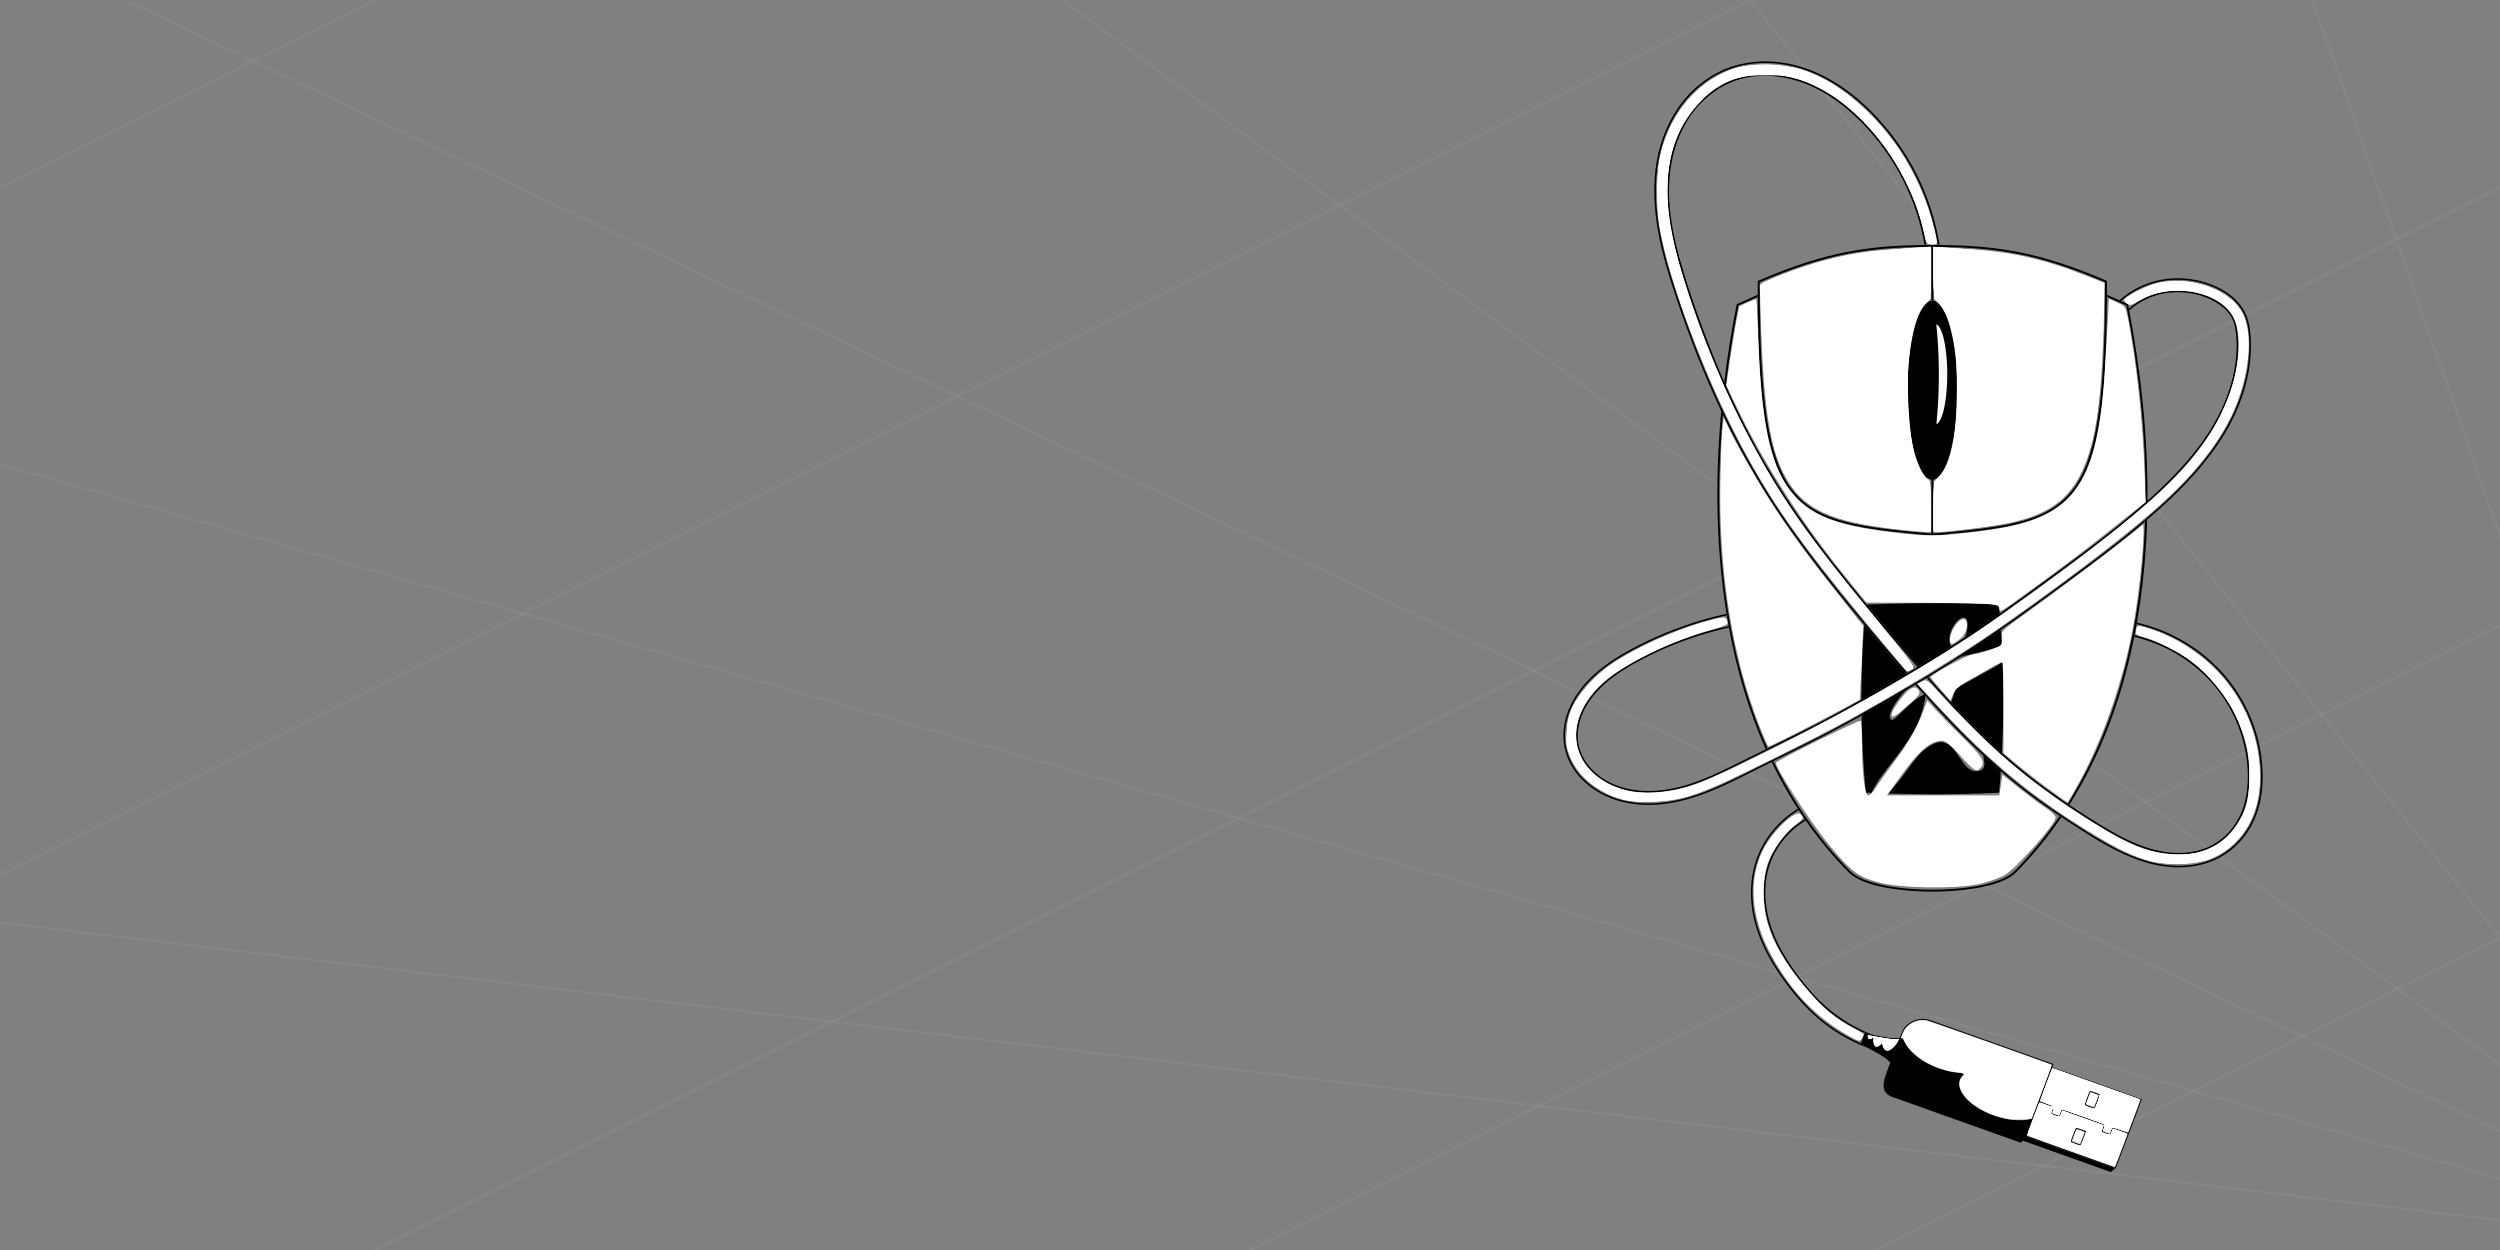 <?xml version="1.0" encoding="UTF-8" standalone="no"?>
<svg
   xmlns:dc="http://purl.org/dc/elements/1.1/"
   xmlns:cc="http://creativecommons.org/ns#"
   xmlns:rdf="http://www.w3.org/1999/02/22-rdf-syntax-ns#"
   xmlns:svg="http://www.w3.org/2000/svg"
   xmlns="http://www.w3.org/2000/svg"
   xmlns:sodipodi="http://sodipodi.sourceforge.net/DTD/sodipodi-0.dtd"
   xmlns:inkscape="http://www.inkscape.org/namespaces/inkscape"
   width="1000px"
   height="500px"
   viewBox="0 0 1000 500"
   zoomAndPan="disable"
   preserveAspectRatio="none"
   id="svg2"
   version="1.1"
   inkscape:version="0.91 r13725"
   sodipodi:docname="intro.svg">
  <rect x="0" y="0" width="1000" height="500" fill="#808080" stroke="none"/>
  <defs
     id="defs30" />
  <sodipodi:namedview
     pagecolor="#ffffff"
     bordercolor="#666666"
     borderopacity="1"
     objecttolerance="10"
     gridtolerance="10"
     guidetolerance="10"
     inkscape:pageopacity="0"
     inkscape:pageshadow="2"
     inkscape:window-width="1301"
     inkscape:window-height="744"
     id="namedview28"
     showgrid="false"
     inkscape:zoom="1.0275868"
     inkscape:cx="682.89056"
     inkscape:cy="224.79861"
     inkscape:window-x="65"
     inkscape:window-y="24"
     inkscape:window-maximized="1"
     inkscape:current-layer="svg2" />
  <style
     type="text/css"
     id="style4"><![CDATA[
		line
		{
			stroke: rgba(255,255,255,0.05);
			stroke-width: 1px;
		}
    ]]></style>
  <line
     x1="1100"
     y1="500"
     x2="-1000"
     y2="250"
     id="line6" />
  <line
     x1="1100"
     y1="500"
     x2="-1000"
     y2="-100"
     id="line8" />
  <line
     x1="1100"
     y1="500"
     x2="-1000"
     y2="-500"
     id="line10" />
  <line
     x1="1100"
     y1="500"
     x2="-250"
     y2="-500"
     id="line12" />
  <line
     x1="1100"
     y1="500"
     x2="300"
     y2="-500"
     id="line14" />
  <line
     x1="1100"
     y1="500"
     x2="750"
     y2="-500"
     id="line16" />
  <line
     x1="1750"
     y1="0"
     x2="750"
     y2="500"
     id="line18" />
  <line
     x1="1500"
     y1="0"
     x2="500"
     y2="500"
     id="line20" />
  <line
     x1="1150"
     y1="0"
     x2="150"
     y2="500"
     id="line22" />
  <line
     x1="700"
     y1="0"
     x2="-300"
     y2="500"
     id="line24" />
  <line
     x1="150"
     y1="0"
     x2="-850"
     y2="500"
     id="line26" />
  <path
     style="color:#000000;font-style:normal;font-variant:normal;font-weight:normal;font-stretch:normal;font-size:medium;line-height:normal;font-family:sans-serif;text-indent:0;text-align:start;text-decoration:none;text-decoration-line:none;text-decoration-style:solid;text-decoration-color:#000000;letter-spacing:normal;word-spacing:normal;text-transform:none;direction:ltr;writing-mode:lr-tb;baseline-shift:baseline;text-anchor:start;white-space:normal;clip-rule:nonzero;display:inline;overflow:visible;visibility:visible;opacity:1;isolation:auto;mix-blend-mode:normal;color-interpolation:sRGB;color-interpolation-filters:linearRGB;solid-color:#000000;solid-opacity:1;fill:#000000;fill-opacity:1;fill-rule:nonzero;stroke:none;stroke-width:0.529;stroke-linecap:butt;stroke-linejoin:miter;stroke-miterlimit:4;stroke-dasharray:none;stroke-dashoffset:0;stroke-opacity:1;color-rendering:auto;image-rendering:auto;shape-rendering:auto;text-rendering:auto;enable-background:accumulate"
     d="m 772.563,97.989 0,0.002 c -25.093,0.028 -42.398,2.734 -69.234,14.294 l -0.23,0.101 0,0.246 c 0,47.11 3.137,71.165 13.527,84.192 5.195,6.513 12.202,10.218 21.424,12.611 9.144,2.373 20.487,3.473 34.512,4.777 0.119,0.011 0.231,0.022 0.351,0.033 l 0.037,0.003 0.037,-0.003 c 0.121,-0.011 0.234,-0.022 0.354,-0.033 14.024,-1.305 25.366,-2.405 34.509,-4.777 9.222,-2.393 16.232,-6.098 21.427,-12.611 10.39,-13.027 13.527,-37.081 13.527,-84.192 l 0,-0.246 -0.233,-0.101 C 815.739,100.726 798.434,98.02 773.343,97.992 l 0,-0.002 -0.391,0 z m 0,0.771 0,114.688 c -13.973,-1.3 -25.287,-2.403 -34.31,-4.744 -9.124,-2.367 -15.935,-5.981 -21.011,-12.345 C 707.112,183.66 703.898,159.773 703.885,112.886 730.493,101.455 747.619,98.79 772.563,98.761 Z m 0.78,0 c 24.943,0.029 42.069,2.696 68.678,14.129 -0.013,46.885 -3.23,70.771 -13.36,83.471 -5.075,6.363 -11.884,9.977 -21.008,12.345 -9.022,2.341 -20.339,3.444 -34.31,4.744 z"
     id="path5974"
     inkscape:connector-curvature="0" />
  <ellipse
     style="opacity:1;fill:#000000;fill-opacity:1;stroke:none;stroke-width:0.529;stroke-linecap:round;stroke-linejoin:miter;stroke-miterlimit:4;stroke-dasharray:none;stroke-opacity:1;paint-order:normal"
     id="path6066"
     cx="772.953"
     cy="156.119"
     rx="9.942"
     ry="35.787" />
  <path
     inkscape:connector-curvature="0"
     style="opacity:1;fill:#f8f8f8;fill-opacity:1;stroke:none;stroke-width:2;stroke-linecap:round;stroke-linejoin:miter;stroke-miterlimit:4;stroke-dasharray:none;stroke-opacity:1;paint-order:normal"
     d="m 774.514,129.772 c 1.418,13.751 1.29,27.017 0.039,39.844 a 4.704,19.988 0 0 0 4.344,-19.924 4.704,19.988 0 0 0 -4.383,-19.92 z"
     id="ellipse6106" />
  <path
     inkscape:connector-curvature="0"
     style="color:#000000;font-style:normal;font-variant:normal;font-weight:normal;font-stretch:normal;font-size:medium;line-height:normal;font-family:sans-serif;text-indent:0;text-align:start;text-decoration:none;text-decoration-line:none;text-decoration-style:solid;text-decoration-color:#000000;letter-spacing:normal;word-spacing:normal;text-transform:none;direction:ltr;writing-mode:lr-tb;baseline-shift:baseline;text-anchor:start;white-space:normal;clip-rule:nonzero;display:inline;overflow:visible;visibility:visible;opacity:1;isolation:auto;mix-blend-mode:normal;color-interpolation:sRGB;color-interpolation-filters:linearRGB;solid-color:#000000;solid-opacity:1;fill:#000000;fill-opacity:1;fill-rule:nonzero;stroke:none;stroke-width:2;stroke-linecap:butt;stroke-linejoin:miter;stroke-miterlimit:4;stroke-dasharray:none;stroke-dashoffset:0;stroke-opacity:1;color-rendering:auto;image-rendering:auto;shape-rendering:auto;text-rendering:auto;enable-background:accumulate"
     d="m 690.339,154.189 c 1.276,-10.741 2.96,-21.433 5.038,-31.976 3.629,-1.636 5.181,-2.308 7.78,-3.481 -0.002,-0.281 -0.006,-0.547 -0.007,-0.831 -2.72,1.227 -4.413,1.962 -8.285,3.708 l -0.18,0.081 -0.038,0.191 c -2.009,10.169 -3.673,20.476 -4.941,30.836 0.214,0.489 0.418,0.983 0.634,1.471 z"
     id="path6982" />
  <path
     inkscape:connector-curvature="0"
     style="color:#000000;font-style:normal;font-variant:normal;font-weight:normal;font-stretch:normal;font-size:medium;line-height:normal;font-family:sans-serif;text-indent:0;text-align:start;text-decoration:none;text-decoration-line:none;text-decoration-style:solid;text-decoration-color:#000000;letter-spacing:normal;word-spacing:normal;text-transform:none;direction:ltr;writing-mode:lr-tb;baseline-shift:baseline;text-anchor:start;white-space:normal;clip-rule:nonzero;display:inline;overflow:visible;visibility:visible;opacity:1;isolation:auto;mix-blend-mode:normal;color-interpolation:sRGB;color-interpolation-filters:linearRGB;solid-color:#000000;solid-opacity:1;fill:#000000;fill-opacity:1;fill-rule:nonzero;stroke:none;stroke-width:2;stroke-linecap:butt;stroke-linejoin:miter;stroke-miterlimit:4;stroke-dasharray:none;stroke-dashoffset:0;stroke-opacity:1;color-rendering:auto;image-rendering:auto;shape-rendering:auto;text-rendering:auto;enable-background:accumulate"
     d="m 690.339,154.189 c -0.216,-0.488 -0.42,-0.982 -0.634,-1.471 -0.055,0.446 -0.085,0.895 -0.138,1.341 0.216,0.489 0.417,0.984 0.635,1.472 0.051,-0.447 0.084,-0.895 0.137,-1.342 z"
     id="path6980" />
  <path
     inkscape:connector-curvature="0"
     style="color:#000000;font-style:normal;font-variant:normal;font-weight:normal;font-stretch:normal;font-size:medium;line-height:normal;font-family:sans-serif;text-indent:0;text-align:start;text-decoration:none;text-decoration-line:none;text-decoration-style:solid;text-decoration-color:#000000;letter-spacing:normal;word-spacing:normal;text-transform:none;direction:ltr;writing-mode:lr-tb;baseline-shift:baseline;text-anchor:start;white-space:normal;clip-rule:nonzero;display:inline;overflow:visible;visibility:visible;opacity:1;isolation:auto;mix-blend-mode:normal;color-interpolation:sRGB;color-interpolation-filters:linearRGB;solid-color:#000000;solid-opacity:1;fill:#000000;fill-opacity:1;fill-rule:nonzero;stroke:none;stroke-width:2;stroke-linecap:butt;stroke-linejoin:miter;stroke-miterlimit:4;stroke-dasharray:none;stroke-dashoffset:0;stroke-opacity:1;color-rendering:auto;image-rendering:auto;shape-rendering:auto;text-rendering:auto;enable-background:accumulate"
     d="m 853.816,254.11 c -0.1,-0.023 -0.196,-0.058 -0.295,-0.081 l -0.152,0.624 c 0.107,0.024 0.211,0.061 0.318,0.086 0.042,-0.21 0.088,-0.419 0.129,-0.63 z"
     id="path6978" />
  <path
     inkscape:connector-curvature="0"
     style="color:#000000;font-style:normal;font-variant:normal;font-weight:normal;font-stretch:normal;font-size:medium;line-height:normal;font-family:sans-serif;text-indent:0;text-align:start;text-decoration:none;text-decoration-line:none;text-decoration-style:solid;text-decoration-color:#000000;letter-spacing:normal;word-spacing:normal;text-transform:none;direction:ltr;writing-mode:lr-tb;baseline-shift:baseline;text-anchor:start;white-space:normal;clip-rule:nonzero;display:inline;overflow:visible;visibility:visible;opacity:1;isolation:auto;mix-blend-mode:normal;color-interpolation:sRGB;color-interpolation-filters:linearRGB;solid-color:#000000;solid-opacity:1;fill:#000000;fill-opacity:1;fill-rule:nonzero;stroke:none;stroke-width:2;stroke-linecap:butt;stroke-linejoin:miter;stroke-miterlimit:4;stroke-dasharray:none;stroke-dashoffset:0;stroke-opacity:1;color-rendering:auto;image-rendering:auto;shape-rendering:auto;text-rendering:auto;enable-background:accumulate"
     d="m 854.758,249.046 c -0.009,-0.002 -0.018,-0.005 -0.027,-0.008 l -0.151,0.624 c 0.023,0.005 0.044,0.013 0.067,0.018 0.038,-0.211 0.074,-0.424 0.111,-0.635 z"
     id="path6976" />
  <path
     inkscape:connector-curvature="0"
     style="color:#000000;font-style:normal;font-variant:normal;font-weight:normal;font-stretch:normal;font-size:medium;line-height:normal;font-family:sans-serif;text-indent:0;text-align:start;text-decoration:none;text-decoration-line:none;text-decoration-style:solid;text-decoration-color:#000000;letter-spacing:normal;word-spacing:normal;text-transform:none;direction:ltr;writing-mode:lr-tb;baseline-shift:baseline;text-anchor:start;white-space:normal;clip-rule:nonzero;display:inline;overflow:visible;visibility:visible;opacity:1;isolation:auto;mix-blend-mode:normal;color-interpolation:sRGB;color-interpolation-filters:linearRGB;solid-color:#000000;solid-opacity:1;fill:#000000;fill-opacity:1;fill-rule:nonzero;stroke:none;stroke-width:2;stroke-linecap:butt;stroke-linejoin:miter;stroke-miterlimit:4;stroke-dasharray:none;stroke-dashoffset:0;stroke-opacity:1;color-rendering:auto;image-rendering:auto;shape-rendering:auto;text-rendering:auto;enable-background:accumulate"
     d="m 851.676,124.208 c -0.044,-0.23 -0.079,-0.463 -0.123,-0.693 -0.115,0.101 -0.251,0.178 -0.364,0.28 l 0.436,0.453 c 0.016,-0.015 0.036,-0.025 0.052,-0.04 z"
     id="path7044" />
  <path
     inkscape:connector-curvature="0"
     style="color:#000000;font-style:normal;font-variant:normal;font-weight:normal;font-stretch:normal;font-size:medium;line-height:normal;font-family:sans-serif;text-indent:0;text-align:start;text-decoration:none;text-decoration-line:none;text-decoration-style:solid;text-decoration-color:#000000;letter-spacing:normal;word-spacing:normal;text-transform:none;direction:ltr;writing-mode:lr-tb;baseline-shift:baseline;text-anchor:start;white-space:normal;clip-rule:nonzero;display:inline;overflow:visible;visibility:visible;opacity:1;isolation:auto;mix-blend-mode:normal;color-interpolation:sRGB;color-interpolation-filters:linearRGB;solid-color:#000000;solid-opacity:1;fill:#000000;fill-opacity:1;fill-rule:nonzero;stroke:none;stroke-width:2;stroke-linecap:butt;stroke-linejoin:miter;stroke-miterlimit:4;stroke-dasharray:none;stroke-dashoffset:0;stroke-opacity:1;color-rendering:auto;image-rendering:auto;shape-rendering:auto;text-rendering:auto;enable-background:accumulate"
     d="m 858.014,208.556 c -1.336,41.044 -10.479,80.497 -30.903,112.921 0.214,0.144 0.435,0.282 0.65,0.426 12.693,-20.135 21.068,-42.946 25.926,-67.162 -0.107,-0.025 -0.211,-0.062 -0.318,-0.086 l 0.152,-0.624 c 0.1,0.023 0.196,0.058 0.295,0.081 0.291,-1.471 0.565,-2.948 0.83,-4.429 -0.023,-0.005 -0.044,-0.013 -0.067,-0.018 l 0.151,-0.624 c 0.009,0.002 0.018,0.005 0.028,0.008 2.37,-13.418 3.681,-27.23 4.104,-41.217 -0.282,0.243 -0.564,0.486 -0.848,0.727 z"
     id="path7040" />
  <path
     inkscape:connector-curvature="0"
     style="color:#000000;font-style:normal;font-variant:normal;font-weight:normal;font-stretch:normal;font-size:medium;line-height:normal;font-family:sans-serif;text-indent:0;text-align:start;text-decoration:none;text-decoration-line:none;text-decoration-style:solid;text-decoration-color:#000000;letter-spacing:normal;word-spacing:normal;text-transform:none;direction:ltr;writing-mode:lr-tb;baseline-shift:baseline;text-anchor:start;white-space:normal;clip-rule:nonzero;display:inline;overflow:visible;visibility:visible;opacity:1;isolation:auto;mix-blend-mode:normal;color-interpolation:sRGB;color-interpolation-filters:linearRGB;solid-color:#000000;solid-opacity:1;fill:#000000;fill-opacity:1;fill-rule:nonzero;stroke:none;stroke-width:2;stroke-linecap:butt;stroke-linejoin:miter;stroke-miterlimit:4;stroke-dasharray:none;stroke-dashoffset:0;stroke-opacity:1;color-rendering:auto;image-rendering:auto;shape-rendering:auto;text-rendering:auto;enable-background:accumulate"
     d="m 847.75,120.136 c -1.595,-0.711 -3.354,-1.495 -4.993,-2.234 -0.002,0.283 -0.005,0.549 -0.007,0.831 2.599,1.173 4.151,1.845 7.78,3.481 5.091,25.826 7.944,52.527 7.706,78.715 0.247,-0.218 0.505,-0.425 0.751,-0.644 0.182,-25.323 -2.511,-51.085 -7.31,-76.076 -0.016,0.015 -0.036,0.025 -0.052,0.04 l -0.436,-0.453 c 0.113,-0.103 0.249,-0.179 0.364,-0.28 -0.105,-0.542 -0.185,-1.092 -0.292,-1.633 l -0.038,-0.191 -0.18,-0.081 c -1.241,-0.559 -1.756,-0.787 -2.655,-1.189 -0.081,0.072 -0.168,0.135 -0.248,0.208 l -0.436,-0.453 c 0.015,-0.014 0.032,-0.026 0.047,-0.04 z"
     id="path7034" />
  <path
     inkscape:connector-curvature="0"
     style="color:#000000;font-style:normal;font-variant:normal;font-weight:normal;font-stretch:normal;font-size:medium;line-height:normal;font-family:sans-serif;text-indent:0;text-align:start;text-decoration:none;text-decoration-line:none;text-decoration-style:solid;text-decoration-color:#000000;letter-spacing:normal;word-spacing:normal;text-transform:none;direction:ltr;writing-mode:lr-tb;baseline-shift:baseline;text-anchor:start;white-space:normal;clip-rule:nonzero;display:inline;overflow:visible;visibility:visible;opacity:1;isolation:auto;mix-blend-mode:normal;color-interpolation:sRGB;color-interpolation-filters:linearRGB;solid-color:#000000;solid-opacity:1;fill:#000000;fill-opacity:1;fill-rule:nonzero;stroke:none;stroke-width:2;stroke-linecap:butt;stroke-linejoin:miter;stroke-miterlimit:4;stroke-dasharray:none;stroke-dashoffset:0;stroke-opacity:1;color-rendering:auto;image-rendering:auto;shape-rendering:auto;text-rendering:auto;enable-background:accumulate"
     d="m 847.75,120.136 c -0.015,0.014 -0.032,0.026 -0.047,0.04 l 0.436,0.453 c 0.08,-0.072 0.168,-0.136 0.248,-0.208 -0.215,-0.096 -0.433,-0.194 -0.637,-0.285 z"
     id="path6974" />
  <path
     inkscape:connector-curvature="0"
     style="color:#000000;font-style:normal;font-variant:normal;font-weight:normal;font-stretch:normal;font-size:medium;line-height:normal;font-family:sans-serif;text-indent:0;text-align:start;text-decoration:none;text-decoration-line:none;text-decoration-style:solid;text-decoration-color:#000000;letter-spacing:normal;word-spacing:normal;text-transform:none;direction:ltr;writing-mode:lr-tb;baseline-shift:baseline;text-anchor:start;white-space:normal;clip-rule:nonzero;display:inline;overflow:visible;visibility:visible;opacity:1;isolation:auto;mix-blend-mode:normal;color-interpolation:sRGB;color-interpolation-filters:linearRGB;solid-color:#000000;solid-opacity:1;fill:#000000;fill-opacity:1;fill-rule:nonzero;stroke:none;stroke-width:2;stroke-linecap:butt;stroke-linejoin:miter;stroke-miterlimit:4;stroke-dasharray:none;stroke-dashoffset:0;stroke-opacity:1;color-rendering:auto;image-rendering:auto;shape-rendering:auto;text-rendering:auto;enable-background:accumulate"
     d="m 691.455,250.429 c 0.037,0.204 0.065,0.41 0.103,0.614 0.15,-0.034 0.297,-0.082 0.448,-0.115 l -0.14,-0.604 c -0.138,0.03 -0.273,0.074 -0.41,0.105 z"
     id="path7029" />
  <path
     inkscape:connector-curvature="0"
     style="color:#000000;font-style:normal;font-variant:normal;font-weight:normal;font-stretch:normal;font-size:medium;line-height:normal;font-family:sans-serif;text-indent:0;text-align:start;text-decoration:none;text-decoration-line:none;text-decoration-style:solid;text-decoration-color:#000000;letter-spacing:normal;word-spacing:normal;text-transform:none;direction:ltr;writing-mode:lr-tb;baseline-shift:baseline;text-anchor:start;white-space:normal;clip-rule:nonzero;display:inline;overflow:visible;visibility:visible;opacity:1;isolation:auto;mix-blend-mode:normal;color-interpolation:sRGB;color-interpolation-filters:linearRGB;solid-color:#000000;solid-opacity:1;fill:#000000;fill-opacity:1;fill-rule:nonzero;stroke:none;stroke-width:2;stroke-linecap:butt;stroke-linejoin:miter;stroke-miterlimit:4;stroke-dasharray:none;stroke-dashoffset:0;stroke-opacity:1;color-rendering:auto;image-rendering:auto;shape-rendering:auto;text-rendering:auto;enable-background:accumulate"
     d="m 708.668,304.815 c 7.813,16.187 17.949,31.053 30.756,44.051 4.084,4.145 12.45,6.023 19.809,6.944 7.359,0.922 13.725,0.84 13.725,0.84 0.017,1.9e-4 6.366,0.081 13.715,-0.84 7.359,-0.922 15.725,-2.799 19.809,-6.944 6.765,-6.866 12.779,-14.258 18.107,-22.086 -0.215,-0.144 -0.434,-0.28 -0.648,-0.425 -5.304,7.795 -11.291,15.154 -18.023,21.987 -3.791,3.848 -12.049,5.804 -19.345,6.717 -7.296,0.914 -13.615,0.833 -13.615,0.833 l -0.005,0 -0.005,0 c 0,0 -6.319,0.081 -13.615,-0.833 -7.296,-0.914 -15.554,-2.87 -19.345,-6.717 -12.746,-12.936 -22.833,-27.746 -30.615,-43.875 -0.235,0.116 -0.47,0.232 -0.704,0.348 z"
     id="path7025" />
  <path
     inkscape:connector-curvature="0"
     style="color:#000000;font-style:normal;font-variant:normal;font-weight:normal;font-stretch:normal;font-size:medium;line-height:normal;font-family:sans-serif;text-indent:0;text-align:start;text-decoration:none;text-decoration-line:none;text-decoration-style:solid;text-decoration-color:#000000;letter-spacing:normal;word-spacing:normal;text-transform:none;direction:ltr;writing-mode:lr-tb;baseline-shift:baseline;text-anchor:start;white-space:normal;clip-rule:nonzero;display:inline;overflow:visible;visibility:visible;opacity:1;isolation:auto;mix-blend-mode:normal;color-interpolation:sRGB;color-interpolation-filters:linearRGB;solid-color:#000000;solid-opacity:1;fill:#000000;fill-opacity:1;fill-rule:nonzero;stroke:none;stroke-width:2;stroke-linecap:butt;stroke-linejoin:miter;stroke-miterlimit:4;stroke-dasharray:none;stroke-dashoffset:0;stroke-opacity:1;color-rendering:auto;image-rendering:auto;shape-rendering:auto;text-rendering:auto;enable-background:accumulate"
     d="m 690.735,246.132 c 0.236,1.434 0.461,2.871 0.72,4.297 0.138,-0.031 0.272,-0.075 0.41,-0.105 l 0.14,0.604 c -0.151,0.033 -0.297,0.081 -0.448,0.115 3.14,17.02 7.941,33.403 14.751,48.682 0.234,-0.115 0.467,-0.231 0.701,-0.346 -17.683,-39.708 -22.025,-86.837 -17.853,-133.634 -0.22,-0.46 -0.43,-0.925 -0.648,-1.386 -2.542,27.429 -2.116,54.984 2.122,81.158 0.036,-0.008 0.072,-0.019 0.108,-0.027 l 0.141,0.604 c -0.049,0.011 -0.097,0.027 -0.146,0.038 z"
     id="path7023" />
  <path
     inkscape:connector-curvature="0"
     style="color:#000000;font-style:normal;font-variant:normal;font-weight:normal;font-stretch:normal;font-size:medium;line-height:normal;font-family:sans-serif;text-indent:0;text-align:start;text-decoration:none;text-decoration-line:none;text-decoration-style:solid;text-decoration-color:#000000;letter-spacing:normal;word-spacing:normal;text-transform:none;direction:ltr;writing-mode:lr-tb;baseline-shift:baseline;text-anchor:start;white-space:normal;clip-rule:nonzero;display:inline;overflow:visible;visibility:visible;opacity:1;isolation:auto;mix-blend-mode:normal;color-interpolation:sRGB;color-interpolation-filters:linearRGB;solid-color:#000000;solid-opacity:1;fill:#000000;fill-opacity:1;fill-rule:nonzero;stroke:none;stroke-width:2;stroke-linecap:butt;stroke-linejoin:miter;stroke-miterlimit:4;stroke-dasharray:none;stroke-dashoffset:0;stroke-opacity:1;color-rendering:auto;image-rendering:auto;shape-rendering:auto;text-rendering:auto;enable-background:accumulate"
     d="m 690.735,246.132 c 0.049,-0.011 0.097,-0.027 0.146,-0.038 l -0.141,-0.604 c -0.036,0.008 -0.072,0.019 -0.108,0.027 0.033,0.205 0.069,0.41 0.103,0.615 z"
     id="path7021" />
  <path
     inkscape:connector-curvature="0"
     style="color:#000000;font-style:normal;font-variant:normal;font-weight:normal;font-stretch:normal;font-size:medium;line-height:normal;font-family:sans-serif;text-indent:0;text-align:start;text-decoration:none;text-decoration-line:none;text-decoration-style:solid;text-decoration-color:#000000;letter-spacing:normal;word-spacing:normal;text-transform:none;direction:ltr;writing-mode:lr-tb;baseline-shift:baseline;text-anchor:start;white-space:normal;clip-rule:nonzero;display:inline;overflow:visible;visibility:visible;opacity:1;isolation:auto;mix-blend-mode:normal;color-interpolation:sRGB;color-interpolation-filters:linearRGB;solid-color:#000000;solid-opacity:1;fill:#000000;fill-opacity:1;fill-rule:nonzero;stroke:none;stroke-width:2;stroke-linecap:butt;stroke-linejoin:miter;stroke-miterlimit:4;stroke-dasharray:none;stroke-dashoffset:0;stroke-opacity:1;color-rendering:auto;image-rendering:auto;shape-rendering:auto;text-rendering:auto;enable-background:accumulate"
     d="m 688.51,164.359 c 0.218,0.461 0.428,0.926 0.648,1.386 0.038,-0.424 0.091,-0.847 0.13,-1.271 -0.218,-0.461 -0.431,-0.924 -0.647,-1.385 -0.041,0.424 -0.092,0.847 -0.131,1.271 z"
     id="path6217" />
  <path
     inkscape:connector-curvature="0"
     style="fill:#000000;stroke-width:0.21"
     d="m 780.435,280.922 c -0.107,0.304 -0.141,0.403 -0.244,0.697 0.797,0.858 1.581,1.731 2.385,2.581 1.655,1.75 3.345,3.464 5.033,5.179 0.659,0.551 1.245,1.175 1.792,1.845 0.017,0.017 0.033,0.035 0.05,0.052 2.324,2.323 4.682,4.609 7.08,6.85 1.376,1.286 2.796,2.521 4.2,3.776 a 40.527,130.676 0 0 0 0.037,-0.839 c -1.26,-1.132 -2.541,-2.241 -3.779,-3.398 -2.392,-2.236 -4.745,-4.516 -7.064,-6.835 -2.319,-2.319 -4.604,-4.675 -6.861,-7.062 -0.886,-0.937 -1.75,-1.899 -2.628,-2.845 z"
     id="path7013" />
  <path
     inkscape:connector-curvature="0"
     style="fill:#000000;stroke-width:0.21"
     d="m 780.435,280.922 c 0.878,0.946 1.742,1.908 2.628,2.845 2.257,2.387 4.542,4.744 6.861,7.062 2.319,2.319 4.671,4.599 7.064,6.835 1.238,1.157 2.519,2.266 3.779,3.398 a 40.527,130.676 0 0 0 0.583,-21.062 40.527,130.676 0 0 0 -0.332,-15.37 c -1.006,0.8 -2.285,1.682 -3.334,2.284 -0.265,0.152 -1.435,0.793 -2.601,1.423 -1.166,0.63 -3.623,1.993 -5.46,3.027 -3.018,1.7 -5.057,2.769 -6.58,3.451 l -0.543,0.243 -0.637,1.767 c -0.546,1.516 -0.802,2.313 -1.428,4.096 z"
     id="path7011" />
  <path
     inkscape:connector-curvature="0"
     style="fill:#000000;stroke-width:0.21"
     d="m 799.871,245.417 c -1.663,1.171 -3.322,2.35 -4.995,3.504 -2.771,1.911 -5.557,3.797 -8.363,5.651 -0.17,0.112 -0.344,0.219 -0.514,0.331 -0.114,0.324 -0.216,0.655 -0.342,0.964 0.402,-0.264 0.813,-0.517 1.215,-0.783 2.81,-1.856 5.599,-3.745 8.373,-5.658 1.567,-1.081 3.12,-2.186 4.679,-3.281 a 40.527,130.676 0 0 0 -0.052,-0.728 z"
     id="path7068" />
  <path
     inkscape:connector-curvature="0"
     style="fill:#000000;stroke-width:0.21"
     d="m 767.55,266.498 c 0.131,-0.079 0.266,-0.154 0.398,-0.233 3.136,-1.893 6.254,-3.809 9.35,-5.756 1.072,-0.674 2.126,-1.374 3.192,-2.056 -0.223,-0.349 -0.415,-0.728 -0.547,-1.187 -0.221,-0.769 -0.208,-2.154 0.031,-3.255 0.766,-3.525 3.376,-6.883 5.324,-6.926 l 0,-8.2e-4 c 0.063,-0.001 0.125,0.001 0.187,0.008 0.705,0.065 1.114,0.433 1.37,1.234 0.162,0.506 0.186,0.692 0.183,1.415 -0.002,0.458 -0.048,1.153 -0.102,1.545 -0.165,1.191 -0.521,2.432 -0.936,3.618 0.17,-0.112 0.344,-0.219 0.514,-0.331 2.806,-1.854 5.592,-3.74 8.363,-5.651 1.673,-1.154 3.332,-2.333 4.995,-3.504 a 40.527,130.676 0 0 0 -0.329,-3.571 164.382,40.033 0 0 0 -26.368,-0.578 164.382,40.033 0 0 0 -26.481,0.562 c 3.389,4.099 6.796,8.188 10.231,12.259 3.516,4.161 7.061,8.294 10.625,12.409 z"
     id="path7066" />
  <path
     inkscape:connector-curvature="0"
     style="fill:#000000;stroke-width:0.21"
     d="m 767.962,266.979 c 0.106,-0.064 0.216,-0.124 0.322,-0.189 3.139,-1.894 6.26,-3.813 9.36,-5.762 1.093,-0.687 2.167,-1.401 3.255,-2.096 -0.14,-0.154 -0.295,-0.302 -0.409,-0.48 -1.067,0.682 -2.12,1.382 -3.192,2.056 -3.096,1.947 -6.213,3.863 -9.35,5.756 -0.131,0.079 -0.266,0.154 -0.398,0.233 0.138,0.16 0.274,0.322 0.412,0.481 z"
     id="path7064" />
  <path
     inkscape:connector-curvature="0"
     style="fill:#000000;stroke-width:0.21"
     d="m 784.195,262.754 c 1.874,-0.488 3.687,-0.962 6.439,-1.574 2.529,-0.563 5.874,-1.517 7.692,-2.195 0.512,-0.191 1.38,-0.484 1.927,-0.65 0.279,-0.085 0.31,-0.096 0.521,-0.16 a 40.527,130.676 0 0 0 -0.439,-6.209 c -0.714,0.497 -1.42,1.004 -2.137,1.499 -2.798,1.93 -5.615,3.838 -8.457,5.716 -1.835,1.212 -3.695,2.386 -5.546,3.572 z"
     id="path7062" />
  <path
     inkscape:connector-curvature="0"
     style="fill:#000000;stroke-width:0.21"
     d="m 800.284,251.24 c -0.82,0.571 -1.631,1.153 -2.454,1.721 -2.795,1.928 -5.609,3.833 -8.447,5.709 -2.332,1.54 -4.689,3.04 -7.047,4.539 0.49,-0.137 1.318,-0.313 1.86,-0.454 1.851,-1.187 3.711,-2.36 5.546,-3.572 2.842,-1.878 5.659,-3.786 8.457,-5.716 0.717,-0.494 1.422,-1.001 2.137,-1.499 a 40.527,130.676 0 0 0 -0.051,-0.728 z"
     id="path7009" />
  <path
     style="fill:#000000;stroke-width:0.21"
     d="m 793.326,302.218 c 0.079,1.524 1.002,3.802 -0.089,5.155 -0.827,1.025 -2.59,1.327 -3.888,1 -2.266,-0.571 -3.723,-2.865 -5.059,-4.732 -1.941,-2.713 -3.519,-5.687 -6.511,-6.613 -1.722,-0.533 -3.758,0.122 -5.324,0.999 -5.898,3.299 -9.037,9.889 -13.409,14.954 -1.258,1.457 -2.685,3.094 -3.688,4.441 5.839,0.189 11.714,0.289 17.596,0.297 8.955,-0.002 17.891,-0.216 26.706,-0.636 0.247,-2.837 0.464,-5.7 0.651,-8.584 -2.372,-2.051 -4.694,-4.15 -6.985,-6.28 z"
     id="path6999"
     inkscape:connector-curvature="0"
     sodipodi:nodetypes="caasaaaccccc" />
  <path
     inkscape:connector-curvature="0"
     style="fill:#000000;stroke-width:0.21"
     d="m 793.326,302.218 c 2.29,2.13 4.612,4.23 6.985,6.28 a 40.527,130.676 0 0 0 0.062,-0.817 c -2.385,-2.07 -4.735,-4.176 -7.038,-6.328 -0.027,-0.025 -0.053,-0.052 -0.081,-0.078 0.041,0.336 0.057,0.64 0.072,0.942 z"
     id="path6997" />
  <path
     inkscape:connector-curvature="0"
     style="fill:#000000;stroke-width:0.21"
     d="m 778.248,287.194 c -0.007,0.027 -0.155,0.441 -0.155,0.446 0,0.185 0.084,0.154 0.459,-0.118 -0.103,-0.108 -0.201,-0.22 -0.304,-0.328 z"
     id="path6995" />
  <path
     inkscape:connector-curvature="0"
     style="fill:#000000;stroke-width:0.21"
     d="m 778.248,287.194 c 0.102,0.109 0.201,0.22 0.304,0.328 0.03,-0.021 0.03,-0.016 0.064,-0.041 0.158,-0.116 0.346,-0.192 0.523,-0.283 -0.219,-0.231 -0.43,-0.469 -0.648,-0.7 -0.029,0.091 -0.231,0.654 -0.243,0.696 z"
     id="path6993" />
  <path
     inkscape:connector-curvature="0"
     style="fill:#000000;stroke-width:0.21"
     d="m 769.74,277.9 c 0.149,0.167 0.296,0.335 0.445,0.501 0.004,-0.037 0.025,-0.157 0.026,-0.183 l 0.012,-0.437 -0.257,0.032 c -0.057,0.008 -0.164,0.073 -0.227,0.086 z"
     id="path6991" />
  <path
     inkscape:connector-curvature="0"
     style="fill:#000000;stroke-width:0.21"
     d="m 744.557,279.847 c 1.463,-0.825 2.931,-1.635 4.392,-2.468 4.517,-2.577 8.98,-5.225 13.448,-7.867 -3.379,-3.911 -6.748,-7.832 -10.066,-11.766 -2.22,-2.628 -4.416,-5.288 -6.624,-7.933 a 40.527,130.676 0 0 0 -1.15,30.035 z"
     id="path7055" />
  <path
     inkscape:connector-curvature="0"
     style="fill:#000000;stroke-width:0.21"
     d="m 744.566,280.557 c 1.568,-0.884 3.141,-1.753 4.705,-2.645 4.546,-2.593 9.04,-5.259 13.537,-7.919 -0.138,-0.16 -0.274,-0.321 -0.412,-0.481 -4.468,2.642 -8.931,5.29 -13.448,7.867 -1.46,0.833 -2.929,1.643 -4.392,2.468 a 40.527,130.676 0 0 0 -7.6e-4,0.154 40.527,130.676 0 0 0 0.009,0.557 z"
     id="path7053" />
  <path
     style="fill:#000000;stroke-width:0.21"
     d="m 744.664,286.228 c 0.156,10.448 0.7,20.797 1.621,30.827 0.762,0.032 1.526,0.063 2.29,0.092 0.798,-1.64 1.964,-3.682 2.925,-5.087 1.137,-1.662 1.916,-2.718 3.763,-5.096 0.886,-1.141 2.36,-3.04 3.276,-4.22 0.916,-1.18 2.157,-2.823 2.757,-3.652 1.272,-1.755 3.35,-5.007 4.181,-6.542 2.245,-4.149 3.693,-8.219 4.494,-12.635 0.112,-0.618 0.191,-1.205 0.216,-1.514 -0.149,-0.167 -0.296,-0.335 -0.445,-0.501 -0.843,0.181 -2.152,0.875 -3.498,1.913 -1.005,0.775 -3.664,3.151 -4.882,4.364 -1.92,1.911 -4.254,4.238 -4.848,3.752 -0.25,-0.205 -0.501,-0.699 -0.578,-1.141 -0.32,-1.832 2.605,-6.72 6.389,-10.664 0.055,-0.058 0.098,-0.095 0.152,-0.152 -3.539,2.074 -7.06,4.183 -10.62,6.213 -2.385,1.361 -4.79,2.7 -7.192,4.042 z"
     id="path7051"
     inkscape:connector-curvature="0"
     sodipodi:nodetypes="ccccccccccccccscccc" />
  <path
     inkscape:connector-curvature="0"
     style="fill:#000000;stroke-width:0.21"
     d="m 764.242,274.217 c -4.228,2.494 -8.448,5.005 -12.71,7.435 -2.283,1.302 -4.584,2.581 -6.881,3.867 a 40.527,130.676 0 0 0 0.012,0.709 c 2.401,-1.343 4.806,-2.682 7.192,-4.042 3.56,-2.03 7.081,-4.139 10.62,-6.213 0.632,-0.654 1.192,-1.193 1.767,-1.756 z"
     id="path6989" />
  <path
     inkscape:connector-curvature="0"
     style="fill:#000000;stroke:none;stroke-width:1px;stroke-linecap:butt;stroke-linejoin:miter;stroke-opacity:1"
     d="m 766.977,266.833 c 0.189,-0.114 0.384,-0.221 0.573,-0.335 -3.564,-4.114 -7.11,-8.248 -10.625,-12.409 -16.375,-19.411 -32.512,-38.98 -45.763,-60.257 -15.197,-24.365 -26.579,-50.912 -35.583,-78.155 -5.117,-15.685 -9.541,-31.797 -7.449,-47.49 1.02,-7.836 3.598,-15.504 8.073,-21.91 4.463,-6.389 10.84,-11.612 18.199,-14.099 8.544,-2.979 18.39,-2.195 27.101,1.036 8.744,3.249 16.473,9.03 23.144,15.763 13.358,13.549 22.328,31.205 25.274,49.745 l 0.653,-0.098 c -2.968,-18.673 -11.998,-36.443 -25.45,-50.09 -6.715,-6.786 -14.523,-12.618 -23.383,-15.918 -8.834,-3.285 -18.832,-4.072 -27.559,-1.042 -7.51,2.546 -13.996,7.851 -18.527,14.345 -4.54,6.508 -7.154,14.268 -8.181,22.188 -2.095,15.857 2.338,32.062 7.475,47.765 9.014,27.278 20.416,53.871 35.646,78.292 13.283,21.323 29.439,40.917 45.818,60.331 3.493,4.135 7.019,8.246 10.562,12.338 z"
     id="path7113" />
  <path
     inkscape:connector-curvature="0"
     style="fill:#000000;stroke:none;stroke-width:1px;stroke-linecap:butt;stroke-linejoin:miter;stroke-opacity:1"
     d="m 767.389,267.314 c 0.189,-0.114 0.383,-0.221 0.573,-0.335 -0.138,-0.159 -0.274,-0.322 -0.412,-0.481 -0.189,0.114 -0.384,0.221 -0.573,0.335 0.138,0.16 0.274,0.322 0.413,0.481 z"
     id="path7111" />
  <path
     inkscape:connector-curvature="0"
     style="fill:#000000;stroke:none;stroke-width:1px;stroke-linecap:butt;stroke-linejoin:miter;stroke-opacity:1"
     d="m 770.723,271.148 c 12.605,14.328 25.79,28.067 40.725,39.833 8.12,6.407 16.752,12.232 25.592,17.781 7.592,4.737 15.271,9.267 23.612,11.517 4.165,1.132 8.467,1.724 12.694,1.486 4.22,-0.238 8.394,-1.273 12.006,-3.234 5.083,-2.72 9.109,-7.323 11.481,-12.569 2.395,-5.263 3.119,-11.248 2.927,-17.202 -0.45,-12.653 -5.317,-25.177 -13.588,-34.961 -8.266,-9.789 -19.963,-16.871 -32.651,-19.768 l -0.152,0.624 c 12.544,2.864 24.121,9.872 32.292,19.55 8.178,9.672 12.996,22.069 13.439,34.577 0.183,5.886 -0.523,11.778 -2.872,16.923 -2.322,5.125 -6.253,9.628 -11.197,12.266 -3.51,1.91 -7.59,2.918 -11.723,3.154 -4.14,0.235 -8.37,-0.349 -12.477,-1.463 -8.23,-2.21 -15.849,-6.714 -23.432,-11.439 -8.827,-5.541 -17.44,-11.353 -25.535,-17.74 -14.864,-11.706 -28,-25.39 -40.572,-39.677 -0.106,0.064 -0.21,0.131 -0.315,0.195 -0.084,0.051 -0.17,0.097 -0.254,0.148 z"
     id="path7107" />
  <path
     inkscape:connector-curvature="0"
     style="fill:#000000;stroke:none;stroke-width:1px;stroke-linecap:butt;stroke-linejoin:miter;stroke-opacity:1"
     d="m 770.723,271.148 c 0.084,-0.051 0.17,-0.097 0.254,-0.148 0.106,-0.064 0.21,-0.131 0.315,-0.195 -0.14,-0.159 -0.282,-0.315 -0.421,-0.473 -0.077,0.047 -0.153,0.095 -0.231,0.142 -0.112,0.068 -0.227,0.131 -0.34,0.198 0.14,0.159 0.282,0.316 0.423,0.476 z"
     id="path7105" />
  <path
     inkscape:connector-curvature="0"
     style="fill:#000000;stroke:none;stroke-width:1px;stroke-linecap:butt;stroke-linejoin:miter;stroke-opacity:1"
     d="m 766.703,273.5 c -0.191,0.113 -0.384,0.223 -0.575,0.337 12.878,14.674 26.47,28.861 41.992,41.124 8.327,6.565 17.113,12.499 26.055,18.108 7.655,4.838 15.812,9.577 25.045,12.145 4.624,1.274 9.503,1.928 14.42,1.671 4.924,-0.256 9.855,-1.503 14.274,-3.871 6.194,-3.37 10.978,-8.784 13.756,-15.001 2.755,-6.208 3.626,-12.937 3.366,-19.432 -0.499,-13.805 -5.765,-27.355 -14.784,-38.036 -9.026,-10.676 -21.68,-18.337 -35.523,-21.506 l -0.151,0.624 c 13.699,3.135 26.233,10.724 35.163,21.289 8.925,10.569 14.142,23.99 14.635,37.651 0.252,6.427 -0.601,13.063 -3.311,19.153 -2.727,6.095 -7.416,11.408 -13.472,14.697 -4.319,2.317 -9.154,3.537 -13.99,3.791 -4.831,0.255 -9.637,-0.391 -14.204,-1.648 -9.122,-2.528 -17.218,-7.241 -24.865,-12.066 -8.929,-5.601 -17.696,-11.521 -25.998,-18.066 0,0 0,-8.2e-4 0,-8.2e-4 -15.449,-12.201 -28.989,-26.332 -41.833,-40.963 z"
     id="path7103" />
  <path
     inkscape:connector-curvature="0"
     style="fill:#000000;stroke:none;stroke-width:1px;stroke-linecap:butt;stroke-linejoin:miter;stroke-opacity:1"
     d="m 766.281,273.024 c -0.191,0.113 -0.384,0.223 -0.575,0.337 0.14,0.159 0.283,0.316 0.423,0.476 0.191,-0.113 0.384,-0.223 0.575,-0.337 -0.14,-0.159 -0.283,-0.316 -0.423,-0.476 z"
     id="path7101" />
  <path
     inkscape:connector-curvature="0"
     style="fill:#000000;stroke:none;stroke-width:1px;stroke-linecap:butt;stroke-linejoin:miter;stroke-opacity:1"
     d="m 762.97,269.177 c -0.19,0.113 -0.382,0.223 -0.573,0.335 0.138,0.16 0.274,0.322 0.412,0.481 0.19,-0.112 0.383,-0.222 0.573,-0.335 -0.138,-0.16 -0.274,-0.321 -0.412,-0.482 z"
     id="path7097" />
  <path
     inkscape:connector-curvature="0"
     style="fill:#000000;stroke:none;stroke-width:1px;stroke-linecap:butt;stroke-linejoin:miter;stroke-opacity:1"
     d="m 704.195,24.594 c -3.981,0.165 -7.946,0.856 -11.766,2.143 -8.718,3.015 -16.078,8.977 -21.148,16.313 -5.06,7.321 -7.961,15.827 -9.044,24.424 -2.114,17.174 2.39,34.111 7.687,49.963 9.093,27.558 20.666,54.515 36.157,79.382 13.536,21.697 29.835,41.488 46.251,60.926 3.317,3.934 6.686,7.855 10.066,11.766 0.19,-0.113 0.383,-0.222 0.573,-0.335 -3.4,-3.934 -6.789,-7.878 -10.128,-11.837 -16.411,-19.435 -32.692,-39.202 -46.196,-60.852 -15.458,-24.811 -27.011,-51.722 -36.094,-79.246 -5.278,-15.834 -9.772,-32.679 -7.661,-49.688 1.076,-8.513 3.94,-16.925 8.935,-24.145 5.003,-7.231 12.254,-13.11 20.821,-16.067 0,0 0,-8.14e-4 0,-8.14e-4 10.003,-3.381 21.069,-2.579 30.759,1.089 9.669,3.655 18.034,9.848 25.055,17.001 14.118,14.33 23.557,32.907 26.678,52.508 l 0.653,-0.098 C 772.649,78.107 763.152,59.415 748.938,44.988 741.874,37.783 733.429,31.538 723.644,27.832 717.511,25.506 710.83,24.319 704.195,24.594 Z"
     id="path6745" />
  <path
     inkscape:connector-curvature="0"
     style="fill:#000000;stroke:none;stroke-width:0.265px;stroke-linecap:butt;stroke-linejoin:miter;stroke-opacity:1"
     d="m 851.624,124.248 c 4.349,-3.957 10.09,-6.536 16.01,-7.194 2.23,-0.251 4.506,-0.238 6.767,0.001 3.908,0.423 7.732,1.525 11.1,3.356 3.298,1.847 6.229,4.326 7.543,7.398 10e-6,0 10e-6,2e-5 10e-6,2e-5 0.867,1.833 1.197,4.045 1.423,6.397 1.106,12.396 -2.846,25.052 -9.342,36.084 0,0 0,0 0,1e-5 -6.521,11.048 -15.676,20.599 -25.502,29.444 0,1e-5 0,1e-5 0,1e-5 -12.559,11.28 -26.281,21.398 -40.08,31.505 -10.906,7.983 -21.807,15.917 -33.031,23.331 -12.185,8.052 -24.802,15.526 -37.564,22.807 -7.011,3.998 -14.043,7.925 -21.176,11.632 -8.994,4.676 -18.224,9.039 -27.393,13.641 -10e-6,0 -2e-5,0 -2e-5,10e-6 -10.863,5.41 -21.47,11.12 -32.836,13.028 -5.67,0.967 -11.489,1.047 -16.913,-0.269 -5.406,-1.313 -10.507,-3.975 -14.107,-7.898 0,0 0,-10e-6 0,-10e-6 -2.616,-2.84 -4.515,-6.327 -5.154,-9.976 -0.672,-3.591 -0.127,-7.449 1.203,-11.031 0,0 0,-1e-5 0,-1e-5 1.809,-4.878 5.215,-9.233 9.283,-12.904 4.083,-3.673 8.926,-6.643 13.991,-9.36 11.333,-6.048 23.547,-10.545 36.159,-13.314 l -0.141,-0.604 c -12.671,2.782 -24.94,7.3 -36.325,13.375 -5.091,2.727 -9.975,5.726 -14.116,9.447 -4.13,3.719 -7.591,8.156 -9.45,13.147 0,10e-6 -2e-5,10e-6 -2e-5,5e-5 -1.367,3.668 -1.922,7.632 -1.233,11.35 0.666,3.777 2.617,7.367 5.308,10.284 3.704,4.026 8.912,6.75 14.429,8.085 5.531,1.337 11.437,1.26 17.177,0.277 11.5,-1.945 22.167,-7.675 33.017,-13.087 l 10e-6,0 c 9.16,-4.597 18.392,-8.962 27.401,-13.645 7.144,-3.713 14.184,-7.644 21.198,-11.644 12.768,-7.283 25.397,-14.765 37.6,-22.829 11.241,-7.426 22.15,-15.365 33.057,-23.349 13.801,-10.107 27.539,-20.238 40.129,-31.545 l 2e-5,-1e-5 c 9.853,-8.864 19.048,-18.463 25.622,-29.59 l 0,-3e-5 c 6.554,-11.114 10.533,-23.89 9.424,-36.444 -0.224,-2.382 -0.57,-4.661 -1.475,-6.595 -1.403,-3.23 -4.425,-5.806 -7.816,-7.69 -3.451,-1.875 -7.356,-3.001 -11.341,-3.431 -2.305,-0.245 -4.629,-0.257 -6.909,-10e-4 -6.06,0.674 -11.921,3.308 -16.373,7.357 z m -3.485,-3.619 c 5.172,-4.695 11.88,-7.709 18.913,-8.498 2.636,-0.293 5.292,-0.281 7.907,-0.001 4.529,0.478 8.996,1.779 13.027,3.953 4.043,2.139 7.702,5.396 9.729,9.73 0,2e-5 0,3e-5 0,3e-5 1.17,2.642 1.637,5.384 1.839,7.985 1.128,13.663 -3.044,27.28 -10.005,38.966 l 0,1e-5 c -6.943,11.677 -16.418,21.616 -26.461,30.611 l -2e-5,1e-5 c -12.806,11.49 -26.658,21.714 -40.472,31.823 -10.913,7.99 -21.881,15.97 -33.233,23.471 -12.326,8.142 -25.038,15.676 -37.85,22.982 -7.038,4.014 -14.129,7.973 -21.352,11.728 -9.11,4.734 -18.361,9.109 -27.458,13.675 l -2e-5,0 c -10.754,5.43 -21.843,11.299 -34.282,13.504 -6.229,1.092 -12.753,1.15 -19.028,-0.335 -6.288,-1.486 -12.247,-4.647 -16.679,-9.394 0,0 -1e-5,-1e-5 -1e-5,-1e-5 -3.22,-3.457 -5.531,-7.765 -6.389,-12.438 -0.812,-4.609 -0.188,-9.319 1.438,-13.59 0,0 0,-2e-5 0,-3e-5 2.205,-5.786 6.056,-10.788 10.617,-14.845 4.55,-4.056 9.725,-7.259 14.991,-10.059 11.753,-6.272 24.411,-10.932 37.491,-13.804 l -0.141,-0.604 c -13.138,2.885 -25.852,7.566 -37.657,13.866 -5.291,2.81 -10.508,6.042 -15.116,10.146 -4.623,4.105 -8.529,9.188 -10.784,15.088 -2e-5,10e-6 -2e-5,10e-6 -2e-5,2e-5 -1.663,4.357 -2.296,9.174 -1.467,13.909 0.885,4.801 3.247,9.212 6.543,12.746 4.536,4.85 10.602,8.073 17.001,9.581 6.382,1.506 12.994,1.451 19.293,0.343 12.573,-2.242 23.722,-8.13 34.463,-13.563 0,0 0,0 0,0 9.088,-4.561 18.342,-8.937 27.466,-13.679 7.235,-3.761 14.333,-7.724 21.374,-11.74 12.819,-7.31 25.542,-14.851 37.886,-23.004 11.368,-7.512 22.344,-15.498 33.258,-23.489 13.815,-10.11 27.684,-20.347 40.521,-31.863 0,-1e-5 1e-5,-1e-5 1e-5,-1e-5 10.07,-9.013 19.585,-19.002 26.581,-30.757 l 10e-6,-3e-5 c 7.018,-11.768 11.219,-25.504 10.087,-39.326 -0.198,-2.632 -0.683,-5.44 -1.891,-8.183 -2.116,-4.492 -5.866,-7.846 -10.002,-10.022 -4.114,-2.218 -8.661,-3.543 -13.268,-4.028 -2.659,-0.285 -5.362,-0.297 -8.049,0.001 -7.172,0.805 -14,3.873 -19.275,8.661 z"
     id="path6781" />
  <path
     inkscape:connector-curvature="0"
     style="fill:#000000;stroke:none;stroke-width:1px;stroke-linecap:butt;stroke-linejoin:miter;stroke-opacity:1"
     d="m 747.067,413.735 c 0.661,0.053 1.291,0.074 2.029,0.203 0.009,0 0.02,0.003 0.03,0.006 -6.853,-2.634 -13.229,-6.465 -18.695,-11.267 -4.123,-3.613 -7.76,-7.81 -11.107,-12.261 -4.97,-6.66 -9.227,-13.794 -11.451,-21.465 -2.243,-7.742 -2.491,-16.114 0.177,-23.522 2.516,-7.104 7.705,-13.367 14.312,-17.274 l -0.332,-0.529 c -6.736,3.985 -12.016,10.358 -14.583,17.601 -2.711,7.553 -2.467,16.049 -0.188,23.894 2.258,7.768 6.547,14.967 11.549,21.66 3.364,4.476 7.03,8.704 11.195,12.355 5.03,4.418 10.841,7.977 17.065,10.598 z"
     id="path7613" />
  <path
     inkscape:connector-curvature="0"
     style="fill:#000000;stroke:none;stroke-width:1px;stroke-linecap:butt;stroke-linejoin:miter;stroke-opacity:1"
     d="m 746.193,418.097 c 0.405,0.261 0.727,0.524 1.188,0.785 0.031,0.018 0.07,0.037 0.101,0.055 l 0.098,-0.243 c -0.471,-0.178 -0.92,-0.408 -1.387,-0.597 z"
     id="path7607" />
  <path
     inkscape:connector-curvature="0"
     style="fill:#000000;stroke:none;stroke-width:1px;stroke-linecap:butt;stroke-linejoin:miter;stroke-opacity:1"
     d="m 719.373,323.395 c -7.774,4.611 -13.775,11.854 -16.749,20.216 -3.057,8.718 -2.841,18.206 -0.272,26.868 2.532,8.539 7.083,16.259 12.333,23.221 3.498,4.673 7.399,9.152 11.896,13.112 6,5.269 12.979,9.462 20.503,12.345 -1.011,-0.572 -1.926,-1.145 -2.631,-1.753 a 0.193,0.188 0 0 1 -0.013,-0.012 0.193,0.188 0 0 1 -0.013,-0.014 0.193,0.188 0 0 1 -0.011,-0.015 0.193,0.188 0 0 1 -0.009,-0.016 0.193,0.188 0 0 1 -0.009,-0.017 0.193,0.188 0 0 1 -0.002,-0.006 c -6.329,-2.774 -12.236,-6.446 -17.388,-10.971 -4.456,-3.921 -8.327,-8.37 -11.809,-13.018 -5.219,-6.929 -9.737,-14.583 -12.234,-23.026 -2.533,-8.56 -2.753,-17.924 0.26,-26.496 2.923,-8.222 8.835,-15.357 16.479,-19.889 l -0.332,-0.529 z"
     id="path6793" />
  <rect
     style="opacity:1;fill:none;fill-opacity:1;stroke:#000000;stroke-width:0.333;stroke-linecap:round;stroke-linejoin:round;stroke-miterlimit:4;stroke-dasharray:none;stroke-opacity:1;paint-order:normal"
     id="rect7214"
     width="37.898"
     height="29.33"
     x="918.808"
     y="126.586"
     transform="matrix(0.942,0.336,-0.353,0.935,0,0)" />
  <rect
     style="opacity:1;fill:#000000;fill-opacity:1;stroke:none;stroke-width:0.23;stroke-linecap:round;stroke-linejoin:round;stroke-miterlimit:4;stroke-dasharray:none;stroke-opacity:1;paint-order:normal"
     id="rect7296"
     width="37.898"
     height="2.276"
     x="1010.848"
     y="182.543"
     transform="matrix(0.942,0.336,-0.777,0.63,0,0)" />
  <path
     inkscape:connector-curvature="0"
     style="opacity:1;fill:#000000;fill-opacity:1;stroke:#000000;stroke-width:0.278;stroke-linecap:round;stroke-linejoin:round;stroke-miterlimit:4;stroke-dasharray:none;stroke-opacity:1;paint-order:normal"
     d="m 756.349,425.082 c -1.998,5.288 -5.393,11.419 0.639,13.569 l 0,0 51.253,18.267 1.721,-1.45 -51.008,-18.18 1.023,-0.71 z"
     id="rect7298" />
  <path
     inkscape:connector-curvature="0"
     style="opacity:1;fill:none;fill-opacity:1;stroke:#000000;stroke-width:0.381;stroke-linecap:round;stroke-linejoin:round;stroke-miterlimit:4;stroke-dasharray:none;stroke-opacity:1;paint-order:normal"
     d="m 772.322,408.327 c -4.708,-1.678 -9.847,0.54 -11.522,4.973 l -0.732,1.938 c -4.36,0.926 -10.458,-1.515 -14.182,-1.433 l -0.653,1.73 -0.653,1.73 c 2.786,2.403 9.062,4.372 11.77,7.817 l -0.732,1.938 c -1.675,4.433 0.767,9.353 5.475,11.031 l 48.853,17.412 11.229,-29.724 z"
     id="rect7212"
     sodipodi:nodetypes="sscccccssccs" />
  <rect
     style="opacity:1;fill:none;fill-opacity:1;stroke:#000000;stroke-width:0.437;stroke-linecap:round;stroke-linejoin:round;stroke-miterlimit:4;stroke-dasharray:none;stroke-opacity:1;paint-order:normal"
     id="rect7222"
     width="4.086"
     height="5.833"
     x="936.425"
     y="130.449"
     transform="matrix(0.942,0.336,-0.353,0.935,0,0)" />
  <rect
     y="146.219"
     x="936.425"
     height="5.833"
     width="4.086"
     id="rect7224"
     style="opacity:1;fill:none;fill-opacity:1;stroke:#000000;stroke-width:0.437;stroke-linecap:round;stroke-linejoin:round;stroke-miterlimit:4;stroke-dasharray:none;stroke-opacity:1;paint-order:normal"
     transform="matrix(0.942,0.336,-0.353,0.935,0,0)" />
  <path
     id="path7234"
     style="opacity:1;fill:none;fill-opacity:1;stroke:#000000;stroke-width:0.328;stroke-linecap:butt;stroke-linejoin:miter;stroke-miterlimit:4;stroke-dasharray:none;stroke-opacity:1"
     d="m 815.561,440.601 5.984,2.133 -1.008,2.667 3.225,1.149 1.008,-2.667 10.051,3.582 m 16.439,5.859 -6.238,-2.223 -1.008,2.667 -3.225,-1.149 1.008,-2.667 -9.797,-3.492"
     inkscape:connector-curvature="0"
     sodipodi:nodetypes="cccccccccccc" />
  <path
     inkscape:connector-curvature="0"
     style="opacity:1;fill:#000000;fill-opacity:1;stroke:none;stroke-width:0.991;stroke-linecap:round;stroke-linejoin:round;stroke-miterlimit:4;stroke-dasharray:none;stroke-opacity:1;paint-order:normal"
     d="m 745.977,412.991 -0.319,0.881 0.18,0.061 -0.605,1.601 -0.653,1.73 c 2.786,2.403 9.062,4.371 11.77,7.817 l -0.732,1.938 c -1.675,4.433 0.767,9.354 5.475,11.032 l 48.854,17.412 3.054,-8.086 a 17.727,8.909 19.252 0 1 -15.494,-1.167 17.727,8.909 19.252 0 1 -13.548,-14.288 17.727,8.909 19.252 0 1 2.42,-2.694 19.55,11.285 19.077 0 1 -10.851,-1.859 19.55,11.285 19.077 0 1 -14.296,-11.859 l -1.116,-0.398 -0.047,0.126 c -0.099,0.021 -0.201,0.038 -0.302,0.056 a 3.297,7.081 20.995 0 1 -5.355,4.893 3.297,7.081 20.995 0 1 -1.476,-3.016 2.861,9.046 20.816 0 1 -2.597,1.504 2.861,9.046 20.816 0 1 -0.904,-3.93 1.979,5.982 20.829 0 1 -1.723,0.92 1.979,5.982 20.829 0 1 -0.701,-1.821 c -0.059,-0.005 -0.115,-0.006 -0.173,-0.01 l 0.177,-0.489 -1.04,-0.356 z"
     id="path7259" />
  <path
     style="fill:#ffffff"
     d="m 756.495,211.363 c -2.242,-0.247 -8.057,-1.256 -12.923,-2.242 -28.893,-5.853 -35.969,-18.869 -38.637,-71.075 -0.686,-13.411 -0.811,-23.747 -0.295,-24.338 1.382,-1.582 16.1,-6.885 27.017,-9.735 7.967,-2.08 30.802,-5.064 38.851,-5.078 1.559,-0.003 1.784,1.318 1.784,10.507 0,8.335 -0.325,10.661 -1.572,11.239 -4.266,1.978 -7.821,17.679 -7.853,34.678 -0.034,17.977 3.504,34.373 7.853,36.39 1.236,0.573 1.572,2.844 1.572,10.623 l 0,9.894 -5.86,-0.207 c -3.223,-0.114 -7.695,-0.409 -9.937,-0.657 z"
     id="path3468"
     inkscape:connector-curvature="0" />
  <path
     style="fill:#ffffff"
     d="m 773.311,202.689 c 0,-9.145 0.189,-10.039 2.506,-11.874 5.335,-4.225 9.048,-29.867 6.801,-46.959 -1.736,-13.205 -3.117,-17.961 -6.345,-21.864 -2.773,-3.352 -2.961,-4.203 -2.961,-13.39 l 0,-9.811 11.975,0.803 c 16.102,1.08 32.486,4.51 45.252,9.474 l 10.547,4.101 0.33,7.336 c 0.447,9.941 -1.548,39.933 -3.33,50.05 -3.078,17.486 -10.475,29.205 -21.61,34.241 -7.053,3.19 -19.452,5.807 -32.751,6.914 l -10.413,0.867 0,-9.89 z"
     id="path3470"
     inkscape:connector-curvature="0" />
  <path
     style="fill:#ffffff"
     d="m 799.554,242.716 c -0.323,-1.172 -6.739,-1.59 -26.838,-1.75 l -26.413,-0.21 -10.029,-12.725 c -16.884,-21.421 -31.116,-43.939 -41.824,-66.172 l -3.789,-7.867 2.134,-13.691 c 2.813,-18.045 2.665,-17.595 6.311,-19.132 1.742,-0.734 3.258,-1.335 3.367,-1.335 0.11,0 0.502,8.454 0.872,18.786 1.761,49.2 10.155,65.666 36.557,71.714 20.679,4.737 37.172,5.057 59.585,1.157 32.372,-5.633 40.348,-18.73 43.065,-70.718 0.577,-11.044 1.243,-20.314 1.48,-20.6 0.237,-0.286 1.797,0.333 3.466,1.377 2.857,1.786 3.16,2.714 5.155,15.797 2.973,19.495 4.087,30.506 4.863,48.051 l 0.673,15.222 -14.157,11.222 c -12.949,10.264 -42.797,32.413 -43.681,32.413 -0.204,0 -0.563,-0.693 -0.796,-1.54 z"
     id="path3472"
     inkscape:connector-curvature="0" />
  <path
     style="fill:#ffffff"
     d="m 818.067,314.345 c -4.717,-3.459 -10.362,-7.872 -12.545,-9.807 l -3.969,-3.519 0.212,-18.526 c 0.117,-10.19 0.015,-18.526 -0.226,-18.526 -0.241,0 -4.832,2.515 -10.201,5.589 -6.502,3.723 -9.985,6.44 -10.431,8.136 -0.626,2.382 -0.927,2.242 -4.665,-2.17 l -3.996,-4.717 5.878,-3.593 c 3.233,-1.976 9.663,-4.671 14.29,-5.99 7.922,-2.257 8.414,-2.588 8.437,-5.679 0.021,-2.825 1.332,-4.209 9.427,-9.947 9.758,-6.917 41.438,-30.781 45.158,-34.016 2.093,-1.82 2.117,-1.745 1.716,5.251 -1.442,25.132 -8.237,56.596 -16.57,76.734 -3.688,8.912 -12.862,27.067 -13.677,27.067 -0.145,0 -4.122,-2.83 -8.839,-6.288 z"
     id="path3474"
     inkscape:connector-curvature="0" />
  <path
     style="fill:#ffffff"
     d="m 752.788,353.266 c -9.394,-2.262 -12.121,-4.264 -21.62,-15.873 -7.436,-9.088 -21.63,-31.245 -20.72,-32.345 1.104,-1.334 33.309,-17.265 33.771,-16.705 0.306,0.37 0.56,4.321 0.565,8.782 0.013,11.806 1.106,21.045 2.489,21.045 0.657,0 2.132,-1.524 3.276,-3.388 1.145,-1.863 4.95,-7.207 8.456,-11.875 3.506,-4.668 7.625,-11.685 9.154,-15.593 l 2.78,-7.105 3.537,3.89 c 1.945,2.139 6.793,7.098 10.774,11.02 7.733,7.618 8.949,9.63 7.142,11.814 -1.775,2.146 -2.366,1.805 -8.493,-4.901 -4.996,-5.468 -6.143,-6.186 -8.843,-5.533 -4.097,0.991 -8.399,5.08 -14.93,14.191 l -5.361,7.481 22.476,0 22.476,0 0.641,-4.131 0.641,-4.131 7.303,5.803 c 4.017,3.192 8.794,6.728 10.616,7.858 1.822,1.13 3.312,2.717 3.312,3.526 0,2.635 -16.096,20.666 -20.597,23.073 -2.411,1.289 -7.363,2.928 -11.003,3.642 -8.939,1.753 -29.533,1.457 -37.843,-0.544 z"
     id="path3476"
     inkscape:connector-curvature="0" />
  <path
     style="fill:#ffffff"
     d="m 703.556,289.459 c -8.448,-22.408 -13.342,-47.217 -14.749,-74.768 -0.791,-15.495 -0.507,-40.365 0.505,-44.165 0.244,-0.916 3.834,4.469 7.977,11.966 9.58,17.331 18.889,31.101 34.818,51.504 l 12.667,16.225 0,7.308 c 0,4.02 -0.289,10.647 -0.642,14.728 -0.607,7.019 -0.841,7.537 -4.331,9.583 -4.372,2.563 -31.791,16.62 -32.418,16.62 -0.239,0 -1.961,-4.05 -3.827,-9 z"
     id="path3478"
     inkscape:connector-curvature="0" />
  <path
     style="fill:#ffffff"
     d="m 749.446,210.31 c -34.244,-5.635 -41.818,-17.965 -44.579,-72.568 -0.685,-13.553 -0.786,-23.379 -0.246,-23.978 1.208,-1.341 12.148,-5.539 22.318,-8.565 10.157,-3.022 20.271,-4.711 34.397,-5.743 l 10.956,-0.801 0,10.628 c 0,8.441 -0.323,10.778 -1.572,11.358 -2.305,1.069 -5.194,8.649 -6.609,17.344 -1.918,11.783 -0.842,36.141 1.988,44.989 1.247,3.899 3.15,7.66 4.23,8.359 1.686,1.091 1.964,2.656 1.964,11.082 l 0,9.812 -6.37,-0.127 c -3.503,-0.07 -10.917,-0.875 -16.476,-1.79 z"
     id="path3480"
     inkscape:connector-curvature="0" />
  <path
     style="fill:#ffffff"
     d="m 773.311,203.078 c 0,-8.82 0.213,-9.777 2.901,-13.026 4.498,-5.436 6.64,-16.311 6.674,-33.876 0.033,-17.343 -2.078,-28.132 -6.666,-34.07 -2.695,-3.487 -2.909,-4.485 -2.909,-13.578 l 0,-9.814 11.975,0.836 c 16.206,1.131 32.556,4.578 45.252,9.541 l 10.547,4.123 -0.236,19.391 c -0.422,34.676 -4.033,52.191 -13.01,63.109 -7.876,9.58 -20.655,14.199 -44.503,16.088 l -10.025,0.794 0,-9.519 z"
     id="path3482"
     inkscape:connector-curvature="0" />
  <path
     style="fill:#ffffff"
     d="m 796.903,445.161 c -9.183,-3.833 -13.871,-9.258 -11.675,-13.509 1.105,-2.139 0.701,-2.441 -5.103,-3.808 -7.455,-1.756 -15.294,-6.584 -17.601,-10.84 -1.552,-2.862 -1.524,-3.196 0.47,-5.605 1.296,-1.567 3.415,-2.552 5.454,-2.537 3.274,0.024 49.604,16.009 50.855,17.546 0.351,0.431 -1.117,5.358 -3.262,10.948 l -3.9,10.163 -4.891,-0.04 c -2.69,-0.022 -7.346,-1.065 -10.346,-2.317 z"
     id="path3484"
     inkscape:connector-curvature="0" />
  <path
     style="fill:#ffffff"
     d="m 649.247,319.811 c -9.742,-2.582 -17.993,-9.217 -21.144,-17.001 -1.513,-3.737 -1.681,-4.908 -1.416,-9.825 0.359,-6.65 1.899,-10.709 6.157,-16.233 4.174,-5.415 8.766,-9.344 15.96,-13.66 11.095,-6.655 24.34,-12.199 36.271,-15.181 4.115,-1.029 5.023,-1.06 5.478,-0.19 0.3,0.574 0.464,1.358 0.364,1.742 -0.1,0.385 -3.188,1.514 -6.862,2.51 -12.936,3.507 -29.307,10.945 -38.425,17.457 -15.626,11.163 -19.825,27.264 -9.964,38.207 8.01,8.889 20.998,11.732 36.338,7.953 7.876,-1.94 13.266,-4.291 37.721,-16.457 30.965,-15.404 59.767,-31.853 81.427,-46.504 27.35,-18.499 62.722,-45.706 75.137,-57.791 17.477,-17.013 27.155,-34.236 28.915,-51.454 1.233,-12.069 -0.847,-18.237 -7.661,-22.72 -4.559,-2.999 -9.875,-4.429 -16.433,-4.418 -6.347,0.01 -11.01,1.226 -15.883,4.141 -2.577,1.542 -3.414,1.735 -4.373,1.011 -0.653,-0.493 -1.186,-1.142 -1.186,-1.443 0,-0.996 8.033,-5.202 12.203,-6.39 13.9,-3.96 31.477,2.448 35.711,13.02 4.379,10.935 0.63,31.363 -8.454,46.064 -11.709,18.948 -28.297,34.241 -70.214,64.731 -37.33,27.153 -65.293,44.003 -109.234,65.821 -29.998,14.895 -35.604,16.911 -48.607,17.477 -5.124,0.223 -8.708,-0.039 -11.827,-0.866 z"
     id="path3486"
     inkscape:connector-curvature="0" />
  <path
     style="fill:#ffffff"
     d="m 744.526,246.639 c -24.267,-29.492 -35.686,-45.736 -47.303,-67.289 -14.566,-27.024 -29.514,-66.802 -33.299,-88.614 -1.305,-7.521 -1.301,-21.343 0.009,-27.433 3.054,-14.2 10.734,-25.543 21.755,-32.131 10.732,-6.415 24.825,-7.203 38.039,-2.127 13.655,5.246 28.663,18.689 38.162,34.185 5.448,8.887 10.692,22.343 12.601,32.335 0.38,1.988 0.27,2.125 -1.702,2.125 -2.066,0 -2.13,-0.103 -3.223,-5.216 -6.287,-29.425 -30.493,-57.023 -54.435,-62.063 -6.863,-1.445 -17.618,-0.606 -23.292,1.815 -19.45,8.3 -28.653,31.249 -23.674,59.031 2.382,13.291 8.962,33.678 17.605,54.55 5.904,14.257 9.034,20.779 16.589,34.567 11.784,21.507 23.528,37.943 48.975,68.545 14.092,16.947 14.829,17.974 13.44,18.739 -0.808,0.445 -1.653,0.809 -1.876,0.809 -0.224,0 -8.49,-9.824 -18.37,-21.83 z"
     id="path3488"
     inkscape:connector-curvature="0" />
  <path
     style="fill:#ffffff"
     d="m 828.454,460.235 c -9.031,-3.255 -16.587,-6.126 -16.79,-6.38 -0.49,-0.61 3.928,-12.29 4.649,-12.29 0.308,0 1.435,0.369 2.504,0.819 1.419,0.598 1.862,1.197 1.641,2.218 -0.426,1.97 2.947,3.015 4.018,1.245 0.676,-1.117 1.537,-0.959 8.784,1.612 7.148,2.535 7.968,3 7.431,4.213 -0.504,1.138 -0.264,1.454 1.45,1.908 1.494,0.397 2.216,0.233 2.651,-0.6 0.478,-0.917 1.089,-0.995 3.057,-0.391 1.353,0.415 2.459,1.017 2.459,1.337 0,1.235 -4.469,12.363 -4.938,12.296 -0.273,-0.039 -7.885,-2.734 -16.916,-5.989 z m 5.237,-4.771 1.309,-3.102 -1.658,-0.762 c -2.707,-1.244 -3.424,-0.909 -4.457,2.08 -1.164,3.368 -0.717,4.077 3.03,4.796 0.257,0.049 1.056,-1.306 1.776,-3.012 z"
     id="path3490"
     inkscape:connector-curvature="0" />
  <path
     style="fill:#ffffff"
     d="m 842.225,452.673 c -0.402,-0.199 -0.584,-1.041 -0.405,-1.871 0.179,-0.83 0.195,-1.508 0.035,-1.508 -0.269,0 -13.494,-4.65 -16.45,-5.784 -0.938,-0.36 -1.308,-0.159 -1.308,0.709 0,0.718 -0.551,1.211 -1.353,1.211 -1.044,0 -1.276,-0.357 -1.014,-1.566 0.284,-1.315 -0.114,-1.713 -2.484,-2.479 -3.221,-1.041 -3.218,-0.832 -0.13,-8.807 1.429,-3.691 2.195,-4.878 2.974,-4.608 16.161,5.612 32.499,11.594 32.908,12.05 0.293,0.327 -0.495,3.284 -1.752,6.571 -2.051,5.366 -2.433,5.927 -3.73,5.48 -4.024,-1.385 -4.944,-1.414 -5.339,-0.168 -0.409,1.287 -0.686,1.396 -1.951,0.769 z m -2.943,-12.139 c 1.099,-3.33 1.061,-3.425 -1.594,-4.067 -1.753,-0.424 -2.099,-0.197 -3.036,1.994 -1.259,2.943 -0.935,4.41 1.074,4.866 2.273,0.516 2.532,0.313 3.557,-2.793 z"
     id="path3492"
     inkscape:connector-curvature="0" />
  <path
     style="fill:#ffffff"
     d="m 740.028,414.658 c -13.248,-7.326 -23.251,-17.62 -31.362,-32.274 -8.171,-14.763 -9.495,-29.98 -3.656,-42.029 3.645,-7.522 13.179,-16.728 15.212,-14.689 1.434,1.438 1.19,1.987 -1.834,4.129 -4.195,2.971 -9.66,10.538 -11.362,15.73 -2.076,6.335 -2.088,16.368 -0.028,23.59 2.277,7.984 7.093,16.213 15.041,25.699 7.178,8.568 12.073,12.698 19.737,16.654 2.016,1.041 3.67,2.086 3.676,2.324 0.006,0.238 -0.349,1.007 -0.788,1.709 -0.733,1.171 -1.118,1.101 -4.635,-0.844 z"
     id="path3494"
     inkscape:connector-curvature="0" />
  <path
     style="fill:#ffffff"
     d="m 859.898,344.231 c -7.296,-1.886 -12.041,-4.156 -24.108,-11.534 -23.217,-14.194 -39.662,-27.838 -60.368,-50.086 l -8.432,-9.06 1.852,-0.915 c 1.782,-0.881 2.041,-0.707 6.854,4.607 21.103,23.296 39.195,38.419 63.425,53.015 13.893,8.369 20.429,10.878 29.74,11.417 11.409,0.66 18.929,-2.449 24.842,-10.269 4.676,-6.184 6.093,-11.123 6.087,-21.208 -0.004,-7.044 -0.26,-8.992 -1.942,-14.773 -5.515,-18.958 -19.76,-33.734 -38.608,-40.047 -2.551,-0.854 -4.73,-1.664 -4.841,-1.799 -0.112,-0.135 -0.045,-0.975 0.147,-1.866 0.339,-1.566 0.475,-1.585 4.04,-0.58 2.029,0.572 5.538,1.881 7.798,2.91 24.194,11.007 38.776,34.3 37.458,59.833 -0.768,14.874 -9.056,26.358 -21.884,30.324 -6.277,1.94 -14.631,1.953 -22.059,0.033 z"
     id="path3496"
     inkscape:connector-curvature="0" />
  <path
     style="fill:#ffffff"
     d="m 779.985,256.055 c 0,-4.727 5.474,-10.914 6.578,-7.435 0.753,2.371 -0.405,5.315 -2.813,7.153 -3.007,2.295 -3.766,2.351 -3.766,0.282 z"
     id="path3498"
     inkscape:connector-curvature="0" />
  <path
     style="fill:#ffffff"
     d="m 703.589,289.895 c -11.038,-28.068 -16.488,-63.89 -15.369,-101.019 0.25,-8.288 0.645,-16.591 0.878,-18.451 l 0.424,-3.383 1.483,3.198 c 2.856,6.157 10.576,19.873 16.145,28.682 7.244,11.46 14.84,21.935 27.746,38.264 l 10.393,13.149 -0.651,14.765 -0.651,14.765 -8.692,4.674 c -9.734,5.234 -27.235,14.069 -27.868,14.069 -0.227,0 -1.954,-3.92 -3.838,-8.712 z"
     id="path3500"
     inkscape:connector-curvature="0" />
  <path
     style="fill:#ffffff"
     d="m 799.803,243.49 c 0,-0.654 -0.647,-1.439 -1.438,-1.743 -0.791,-0.304 -12.724,-0.589 -26.518,-0.632 l -25.079,-0.078 -5.807,-6.955 C 722.27,211.697 705.649,185.995 694.104,161.626 l -3.574,-7.545 1.557,-10.615 c 0.856,-5.838 2.025,-12.951 2.597,-15.806 l 1.04,-5.191 3.293,-1.493 c 1.811,-0.821 3.362,-1.415 3.446,-1.321 0.084,0.094 0.444,7.524 0.799,16.51 1.319,33.365 4.75,49.565 12.683,59.879 7.979,10.375 18.423,14.418 44.689,17.301 10.972,1.204 12.587,1.205 24.038,0.009 15.213,-1.589 22.783,-3.101 30.019,-5.995 18.147,-7.258 25.135,-22.456 27.3,-59.373 0.364,-6.2 0.873,-15.148 1.133,-19.886 l 0.472,-8.613 3.283,1.486 c 3.257,1.474 3.291,1.525 4.275,6.295 3.131,15.172 5.965,41.309 6.597,60.833 l 0.413,12.75 -12.718,10.129 c -11.702,9.32 -19.54,15.231 -37.203,28.056 -7.864,5.71 -8.439,6.013 -8.439,4.451 z"
     id="path3502"
     inkscape:connector-curvature="0" />
  <path
     style="fill:#ffffff"
     d="m 820.546,316.44 c -3.497,-2.517 -9.236,-6.951 -12.752,-9.853 l -6.393,-5.276 0,-17.898 c 0,-9.844 -0.173,-18.109 -0.385,-18.367 -0.212,-0.258 -2.369,0.701 -4.795,2.132 -2.425,1.431 -6.515,3.76 -9.088,5.176 -3.669,2.019 -4.921,3.146 -5.803,5.224 l -1.124,2.649 -3.947,-4.416 c -2.171,-2.429 -3.947,-4.665 -3.947,-4.968 0,-0.953 13.621,-8.408 16.302,-8.922 4.514,-0.866 10.842,-2.888 11.73,-3.749 0.548,-0.531 0.74,-1.74 0.528,-3.319 -0.33,-2.458 -0.253,-2.541 7.449,-8.082 14.181,-10.202 35.816,-26.385 42.465,-31.764 l 6.553,-5.301 -0.012,4.847 c -0.017,6.971 -2.144,25.733 -4.14,36.53 -3.935,21.281 -12.016,44.575 -21.38,61.627 -2.509,4.569 -4.639,8.307 -4.732,8.307 -0.094,0 -3.032,-2.059 -6.53,-4.577 z"
     id="path3504"
     inkscape:connector-curvature="0" />
  <path
     style="fill:#ffffff"
     d="m 773.592,202.762 0,-10.069 2.157,-2.289 c 4.777,-5.07 6.982,-15.884 7.008,-34.369 0.015,-10.924 -0.215,-14.277 -1.366,-19.903 -1.654,-8.087 -3.233,-12.059 -5.853,-14.724 l -1.946,-1.979 0,-10.217 0,-10.217 11.028,0.51 c 18.225,0.843 31.581,3.663 48.45,10.228 l 8.72,3.394 -0.226,12.181 c -0.655,35.281 -3.557,54.218 -10.097,65.888 -5.512,9.834 -13.688,15.068 -28.316,18.123 -5.487,1.146 -24.18,3.514 -27.744,3.514 l -1.815,0 0,-10.069 z"
     id="path3506"
     inkscape:connector-curvature="0" />
  <path
     style="fill:#ffffff"
     d="m 757.609,211.624 c -25.009,-2.985 -35.207,-7.583 -42.413,-19.123 -6.698,-10.728 -9.543,-26.651 -10.657,-59.649 -0.33,-9.775 -0.607,-18.194 -0.616,-18.709 -0.02,-1.192 15.231,-7.154 25.251,-9.87 10.668,-2.892 19.321,-4.177 32.111,-4.769 l 11.028,-0.51 0,10.217 0,10.217 -1.946,1.979 c -3.712,3.775 -5.832,11.259 -7.062,24.927 -0.84,9.334 0.043,24.654 1.884,32.677 1.394,6.075 4.104,11.901 5.848,12.57 1.192,0.457 1.277,1.174 1.277,10.87 l 0,10.38 -3.037,-0.089 c -1.67,-0.049 -6.92,-0.552 -11.667,-1.119 z"
     id="path3508"
     inkscape:connector-curvature="0" />
  <path
     style="fill:#ffffff"
     d="M 744.174,246.254 C 720.918,217.91 710.83,203.747 699.489,183.521 684.066,156.016 667.872,113.896 663.965,91.123 c -1.356,-7.906 -1.373,-21.589 -0.033,-27.819 3.068,-14.266 10.652,-25.464 21.755,-32.122 7.217,-4.328 12.833,-5.594 22.695,-5.116 12.307,0.597 21.286,4.223 32.377,13.077 16.808,13.418 29.597,34.811 33.729,56.424 0.38,1.986 0.269,2.125 -1.684,2.119 -2.067,-0.006 -2.106,-0.075 -3.514,-6.189 -4.662,-20.232 -18.605,-41.14 -34.993,-52.469 -2.714,-1.877 -7.858,-4.655 -11.429,-6.175 -6.387,-2.717 -6.658,-2.763 -16.403,-2.745 -8.566,0.015 -10.444,0.248 -13.852,1.718 -11.59,4.999 -20.091,15.24 -23.884,28.774 -1.984,7.079 -2.395,19.056 -0.968,28.205 3.778,24.217 21.44,69.55 38.236,98.139 10.906,18.563 19.516,30.382 42.635,58.525 16.562,20.16 17.52,21.479 16.138,22.217 -0.808,0.431 -1.671,0.785 -1.918,0.786 -0.247,7.3e-4 -8.653,-9.997 -18.679,-22.217 z"
     id="path3510"
     inkscape:connector-curvature="0" />
  <path
     style="fill:#ffffff"
     d="m 649.301,319.863 c -9.516,-2.399 -18.044,-9.259 -21.198,-17.054 -1.514,-3.742 -1.682,-4.907 -1.418,-9.877 0.227,-4.267 0.742,-6.618 2.123,-9.685 2.332,-5.178 9.162,-12.971 14.949,-17.057 9.342,-6.595 26.619,-14.395 39.583,-17.871 5.649,-1.514 6.686,-1.61 7.182,-0.663 0.318,0.609 0.494,1.431 0.391,1.828 -0.104,0.396 -3.156,1.524 -6.783,2.505 -15.469,4.185 -35.093,13.89 -43.32,21.423 -17.087,15.645 -12.453,36.798 9.349,42.676 6.571,1.772 17.343,1.105 25.831,-1.598 13.546,-4.314 58.322,-27.17 88.014,-44.927 20.26,-12.116 29.649,-18.353 50.825,-33.756 50.463,-36.707 67.316,-53.512 76.123,-75.91 5.421,-13.784 6.139,-27.308 1.814,-34.162 -6.284,-9.958 -25.556,-12.653 -37.533,-5.248 -2.555,1.58 -3.277,1.739 -4.315,0.956 -0.686,-0.518 -1.247,-1.188 -1.247,-1.489 0,-1.031 8.117,-5.231 12.531,-6.484 9.09,-2.581 21.247,-0.379 28.999,5.253 6.787,4.931 9.331,13.056 7.874,25.141 -2.31,19.151 -11.938,36.078 -30.864,54.265 -12.804,12.304 -49.784,40.605 -75.758,57.978 -11.113,7.433 -39.433,24.493 -52.423,31.58 -13.089,7.141 -48.203,24.543 -55.638,27.574 -3.526,1.438 -8.561,3.172 -11.188,3.855 -6.774,1.76 -18.438,2.125 -23.901,0.747 z"
     id="path3512"
     inkscape:connector-curvature="0" />
  <path
     style="fill:#ffffff"
     d="m 860.537,344.593 c -6.637,-1.799 -13.101,-4.826 -22.695,-10.629 -24.764,-14.976 -41.922,-29.126 -63.054,-51.997 l -7.782,-8.423 1.844,-0.911 c 1.76,-0.869 2.044,-0.693 6.184,3.838 9.082,9.937 20.898,21.65 28.285,28.036 13.496,11.668 36.194,27.072 47.948,32.54 17.488,8.136 33.636,5.996 42.419,-5.619 4.543,-6.009 6.022,-11.078 6.08,-20.843 0.054,-9.171 -1.336,-15.407 -5.427,-24.342 -3.316,-7.242 -11.856,-17.631 -18.176,-22.112 -4.941,-3.503 -14.664,-8.405 -18.225,-9.188 -3.13,-0.689 -3.804,-1.329 -3.394,-3.224 0.34,-1.573 0.473,-1.592 4.041,-0.586 2.029,0.572 5.538,1.881 7.798,2.91 24.148,10.987 38.775,34.306 37.463,59.727 -0.711,13.774 -7.886,24.779 -19.387,29.736 -5.001,2.155 -17.832,2.739 -23.922,1.088 z"
     id="path3514"
     inkscape:connector-curvature="0" />
  <path
     style="fill:#ffffff"
     d="m 744.179,246.268 c -24.513,-29.902 -34.159,-43.552 -45.745,-64.733 -16.014,-29.275 -31.137,-69.383 -34.819,-92.344 -1.023,-6.377 -0.881,-19.697 0.273,-25.694 3.445,-17.9 16.243,-32.672 31.709,-36.601 5.999,-1.524 18.841,-1.057 24.933,0.907 22.665,7.306 44.59,32.594 52.024,60.002 2.671,9.847 2.672,9.886 0.225,9.886 -2.074,0 -2.139,-0.104 -3.256,-5.216 C 766.846,80.22 759.658,65.589 751.235,55.249 736.494,37.153 720.838,28.84 703.588,29.95 692.236,30.68 685.481,34.183 677.861,43.288 c -12.924,15.443 -14.314,36.229 -4.545,67.926 7.558,24.523 16.799,46.47 28.957,68.775 11.476,21.054 20.873,34.317 46.386,65.466 16.517,20.166 17.492,21.512 16.112,22.24 -0.808,0.426 -1.671,0.782 -1.918,0.79 -0.247,0.008 -8.651,-9.989 -18.675,-22.217 z"
     id="path3516"
     inkscape:connector-curvature="0" />
  <path
     style="fill:#ffffff"
     d="m 842.225,452.673 c -0.402,-0.199 -0.589,-1.018 -0.416,-1.82 0.251,-1.159 -0.19,-1.623 -2.146,-2.26 -1.354,-0.441 -5.284,-1.827 -8.734,-3.08 -5.165,-1.875 -6.334,-2.084 -6.621,-1.18 -0.565,1.779 -2.654,1.314 -2.884,-0.642 -0.151,-1.288 -0.828,-1.925 -2.608,-2.457 -2.754,-0.822 -2.756,-0.763 0.3,-8.657 1.432,-3.698 2.194,-4.877 2.974,-4.603 25.852,9.105 32.474,11.531 32.944,12.071 0.327,0.376 -0.422,3.175 -1.762,6.585 -2.08,5.295 -2.484,5.878 -3.765,5.437 -4.012,-1.381 -4.934,-1.41 -5.329,-0.165 -0.409,1.287 -0.686,1.396 -1.951,0.769 z m -3.102,-11.887 c 0.636,-1.704 1.018,-3.266 0.85,-3.469 -0.169,-0.204 -1.197,-0.586 -2.285,-0.849 -1.753,-0.424 -2.099,-0.197 -3.036,1.994 -1.259,2.942 -0.936,4.408 1.074,4.872 0.813,0.188 1.65,0.388 1.86,0.446 0.21,0.058 0.903,-1.289 1.538,-2.994 z"
     id="path3518"
     inkscape:connector-curvature="0" />
  <path
     style="fill:#ffffff"
     d="m 754.382,420.065 c -0.749,-0.361 -1.069,-0.941 -1.343,-2.433 l -0.087,-0.476 -0.83,0.708 c -1.045,0.891 -1.737,0.979 -2.232,0.283 -0.368,-0.517 -0.562,-1.694 -0.449,-2.715 0.041,-0.372 0.046,-0.677 0.01,-0.677 -0.036,0 -0.301,0.194 -0.589,0.43 -0.831,0.682 -1.481,0.498 -1.675,-0.473 -0.091,-0.455 -0.073,-0.473 0.46,-0.473 0.305,0 1.513,0.188 2.684,0.418 4.319,0.848 5.444,1.006 7.275,1.025 2.152,0.022 2.084,-0.101 0.942,1.701 -0.777,1.227 -1.942,2.31 -2.829,2.633 -0.77,0.28 -0.853,0.283 -1.336,0.051 z"
     id="path3520"
     inkscape:connector-curvature="0" />
  <path
     style="fill:#ffffff"
     d="m 828.248,460.427 c -12.464,-4.461 -17.429,-6.307 -17.414,-6.474 0.024,-0.27 4.727,-12.737 4.868,-12.903 0.051,-0.06 1.246,0.308 2.655,0.818 1.409,0.51 2.658,0.905 2.775,0.878 0.477,-0.11 -0.587,-0.653 -2.811,-1.433 -1.272,-0.447 -2.313,-0.896 -2.314,-0.998 -6e-4,-0.102 1.1,-3.1 2.446,-6.66 2.436,-6.446 2.448,-6.474 2.812,-6.324 0.201,0.082 7.987,2.863 17.302,6.178 9.315,3.316 17.079,6.084 17.253,6.152 0.305,0.119 0.23,0.354 -2.089,6.489 -1.323,3.501 -2.461,6.473 -2.528,6.604 -0.1,0.195 -0.615,0.062 -2.833,-0.731 -1.491,-0.533 -2.904,-0.97 -3.14,-0.97 -0.393,0 -0.468,0.102 -0.892,1.213 -0.261,0.685 -0.534,1.179 -0.626,1.136 -0.09,-0.042 -0.692,-0.257 -1.338,-0.478 -0.665,-0.228 -1.174,-0.495 -1.174,-0.616 0,-0.118 0.174,-0.645 0.388,-1.17 0.286,-0.705 0.35,-1.028 0.245,-1.23 -0.161,-0.309 -16.175,-6.08 -16.87,-6.08 -0.377,0 -0.457,0.111 -0.864,1.212 -0.252,0.682 -0.52,1.179 -0.611,1.137 -0.089,-0.042 -0.672,-0.247 -1.294,-0.457 -0.622,-0.21 -1.176,-0.414 -1.23,-0.453 -0.054,-0.039 0.025,-0.398 0.175,-0.798 0.28,-0.747 0.365,-1.501 0.169,-1.501 -0.179,0 -0.924,2.212 -0.837,2.485 0.044,0.137 0.323,0.33 0.62,0.428 0.298,0.098 0.958,0.324 1.468,0.501 1.231,0.429 1.43,0.317 1.923,-1.084 0.25,-0.71 0.468,-1.11 0.578,-1.059 0.097,0.045 3.817,1.377 8.266,2.959 4.449,1.582 8.106,2.892 8.127,2.909 0.021,0.018 -0.187,0.628 -0.461,1.355 -0.35,0.929 -0.446,1.343 -0.322,1.392 1.51,0.589 2.779,0.96 3.138,0.918 0.397,-0.047 0.498,-0.181 0.905,-1.201 l 0.458,-1.148 1.681,0.597 c 4.074,1.448 4.059,1.441 3.966,1.751 -0.405,1.348 -4.879,12.93 -4.989,12.915 -0.078,-0.011 -7.988,-2.827 -17.577,-6.259 z m 4.485,-3.14 c 0.806,-2.04 1.777,-4.691 1.777,-4.852 0,-0.092 -0.24,-0.245 -0.534,-0.341 -0.294,-0.096 -1.172,-0.406 -1.953,-0.689 -1.228,-0.446 -1.459,-0.484 -1.71,-0.285 -0.295,0.234 -2.07,4.772 -2.067,5.286 8.3e-4,0.154 0.083,0.361 0.182,0.46 0.194,0.194 3.297,1.37 3.682,1.395 0.148,0.01 0.374,-0.343 0.623,-0.974 z m 5.529,-14.623 c 0.187,-0.449 0.678,-1.739 1.09,-2.866 0.666,-1.821 0.725,-2.071 0.523,-2.249 -0.125,-0.11 -0.995,-0.458 -1.935,-0.772 -2.167,-0.725 -2.108,-0.764 -3.191,2.101 -0.784,2.075 -0.98,3.079 -0.647,3.328 0.265,0.198 3.157,1.236 3.501,1.257 0.243,0.015 0.398,-0.173 0.658,-0.798 z"
     id="path3522"
     inkscape:connector-curvature="0" />
  <path
     style="fill:#ffffff"
     d="m 841.27,465.082 c -2.427,-0.876 -10.24,-3.668 -17.363,-6.204 -7.123,-2.536 -13,-4.661 -13.059,-4.723 -0.096,-0.1 4.619,-12.84 4.85,-13.105 0.053,-0.06 1.273,0.31 2.712,0.823 1.439,0.513 2.656,0.885 2.704,0.827 0.189,-0.229 -0.489,-0.565 -2.75,-1.362 -1.296,-0.457 -2.357,-0.917 -2.358,-1.021 -6.5e-4,-0.104 1.097,-3.102 2.44,-6.662 l 2.441,-6.473 1.083,0.397 c 0.596,0.218 8.512,3.043 17.592,6.277 9.08,3.234 16.522,5.894 16.538,5.91 0.046,0.048 -4.814,12.905 -4.939,13.066 -0.063,0.081 -1.257,-0.261 -2.654,-0.76 -1.397,-0.498 -2.796,-0.913 -3.109,-0.921 -0.562,-0.014 -0.575,-0.001 -1.024,1.104 -0.25,0.615 -0.506,1.118 -0.569,1.118 -0.403,0 -2.605,-0.887 -2.605,-1.049 0,-0.11 0.166,-0.637 0.369,-1.173 0.203,-0.536 0.338,-1.071 0.3,-1.19 -0.08,-0.253 -1.19,-0.676 -9.991,-3.805 -3.601,-1.28 -6.711,-2.328 -6.911,-2.329 -0.31,-5.7e-4 -0.435,0.178 -0.846,1.204 -0.265,0.662 -0.49,1.204 -0.501,1.204 -0.039,0 -2.425,-0.866 -2.592,-0.941 -0.13,-0.058 -0.101,-0.288 0.113,-0.891 0.159,-0.447 0.265,-0.973 0.236,-1.168 -0.038,-0.259 -0.178,-0.042 -0.519,0.809 -0.257,0.64 -0.435,1.264 -0.396,1.387 0.079,0.247 2.411,1.148 2.974,1.148 0.446,0 0.709,-0.357 1.116,-1.514 0.177,-0.502 0.392,-0.88 0.478,-0.841 0.086,0.039 3.808,1.37 8.27,2.958 4.462,1.588 8.13,2.903 8.151,2.924 0.021,0.02 -0.157,0.565 -0.397,1.211 -0.24,0.646 -0.407,1.265 -0.371,1.376 0.091,0.288 2.831,1.182 3.241,1.057 0.241,-0.073 0.471,-0.427 0.795,-1.22 l 0.456,-1.117 0.68,0.246 c 0.374,0.135 1.628,0.586 2.786,1.003 1.158,0.416 2.144,0.804 2.191,0.861 0.123,0.148 -4.836,13.189 -5.008,13.17 -0.078,-0.009 -2.128,-0.732 -4.554,-1.609 z m -8.826,-7.208 c 0.261,-0.482 2.065,-5.223 2.065,-5.428 0,-0.183 -3.394,-1.394 -3.906,-1.394 -0.354,0 -0.459,0.187 -1.304,2.327 -1.018,2.576 -1.174,3.188 -0.887,3.471 0.182,0.179 3.275,1.38 3.638,1.412 0.096,0.009 0.273,-0.166 0.393,-0.387 z m 6.496,-16.972 c 0.526,-1.372 0.961,-2.7 0.967,-2.951 0.012,-0.488 -0.141,-0.567 -2.793,-1.451 -1.23,-0.41 -1.362,-0.276 -2.364,2.404 -0.779,2.085 -0.975,3.058 -0.662,3.292 0.308,0.23 3.352,1.27 3.618,1.236 0.21,-0.027 0.512,-0.645 1.234,-2.53 z"
     id="path3524"
     inkscape:connector-curvature="0" />
  <path
     style="fill:#ffffff"
     d="m 830.347,457.015 c -0.841,-0.3 -1.53,-0.632 -1.53,-0.738 -2.8e-4,-0.106 0.384,-1.19 0.854,-2.408 0.583,-1.511 0.924,-2.207 1.074,-2.19 0.443,0.051 3.052,1.011 3.053,1.123 8.3e-4,0.229 -1.751,4.786 -1.835,4.773 -0.047,-0.008 -0.774,-0.259 -1.615,-0.559 z"
     id="path3526"
     inkscape:connector-curvature="0" />
  <path
     style="fill:#ffffff"
     d="m 835.826,442.237 c -0.802,-0.289 -1.459,-0.587 -1.459,-0.664 0,-0.118 1.68,-4.649 1.762,-4.75 0.016,-0.019 0.538,0.156 1.162,0.39 0.623,0.234 1.367,0.502 1.652,0.597 l 0.519,0.172 -0.9,2.363 c -0.495,1.3 -0.985,2.376 -1.089,2.391 -0.104,0.015 -0.845,-0.209 -1.647,-0.498 z"
     id="path3528"
     inkscape:connector-curvature="0" />
  <path
     style="fill:#ffffff"
     d="m 754.299,420.019 c -0.602,-0.325 -0.996,-0.982 -1.197,-1.994 l -0.169,-0.853 -0.82,0.699 c -1.035,0.882 -1.729,0.968 -2.223,0.274 -0.368,-0.517 -0.562,-1.694 -0.449,-2.715 0.041,-0.372 0.046,-0.677 0.01,-0.677 -0.036,0 -0.301,0.194 -0.589,0.43 -0.288,0.237 -0.697,0.43 -0.909,0.43 -0.413,0 -0.829,-0.538 -0.829,-1.07 0,-0.44 0.513,-0.404 4.219,0.298 3.699,0.701 6.349,1 7.436,0.84 l 0.767,-0.113 -0.34,0.741 c -0.187,0.408 -0.756,1.253 -1.265,1.879 -1.344,1.653 -2.704,2.337 -3.641,1.831 z"
     id="path3530"
     inkscape:connector-curvature="0" />
  <path
     style="fill:#ffffff"
     d="m 754.299,420.019 c -0.6,-0.323 -0.996,-0.981 -1.195,-1.982 l -0.167,-0.841 -0.808,0.669 c -1.042,0.863 -1.544,0.987 -2.05,0.505 -0.459,-0.436 -0.677,-1.283 -0.678,-2.635 l -7.9e-4,-0.995 -0.531,0.436 c -0.292,0.24 -0.705,0.436 -0.917,0.436 -0.413,0 -0.829,-0.538 -0.829,-1.07 0,-0.436 0.449,-0.405 4.281,0.302 3.681,0.679 6.343,0.972 7.424,0.817 l 0.721,-0.103 -0.342,0.745 c -0.188,0.41 -0.758,1.258 -1.267,1.884 -1.344,1.653 -2.704,2.337 -3.641,1.831 z"
     id="path3532"
     inkscape:connector-curvature="0" />
  <path
     style="fill:#ffffff"
     d="m 803.555,447.696 c -8.829,-1.511 -17.129,-6.566 -19.234,-11.713 -0.933,-2.281 -0.718,-3.942 0.716,-5.539 l 0.648,-0.723 -0.349,-0.276 c -0.232,-0.183 -0.912,-0.329 -2.024,-0.433 -8.301,-0.776 -16.893,-5.291 -20.564,-10.807 -0.469,-0.705 -0.988,-1.617 -1.153,-2.029 -0.203,-0.506 -0.417,-0.781 -0.661,-0.851 -0.198,-0.057 -0.409,-0.137 -0.469,-0.177 -0.06,-0.041 0.186,-0.762 0.545,-1.604 0.488,-1.141 0.884,-1.791 1.561,-2.556 1.982,-2.242 5.129,-3.333 8.036,-2.786 0.922,0.173 49.617,17.404 50.041,17.707 0.101,0.072 -1.281,3.918 -3.873,10.778 l -4.03,10.666 -0.752,0.23 c -1.13,0.346 -6.647,0.419 -8.438,0.113 z"
     id="path3534"
     inkscape:connector-curvature="0" />
  <path
     style="fill:#ffffff"
     d="m 756.656,285.808 c 0,-1.873 5.357,-9.113 7.652,-10.341 1.407,-0.753 2.174,-0.642 3.077,0.445 1.001,1.206 0.425,2.138 -3.446,5.575 -5.924,5.26 -7.283,6.066 -7.283,4.321 z"
     id="path3430"
     inkscape:connector-curvature="0" />
</svg>
